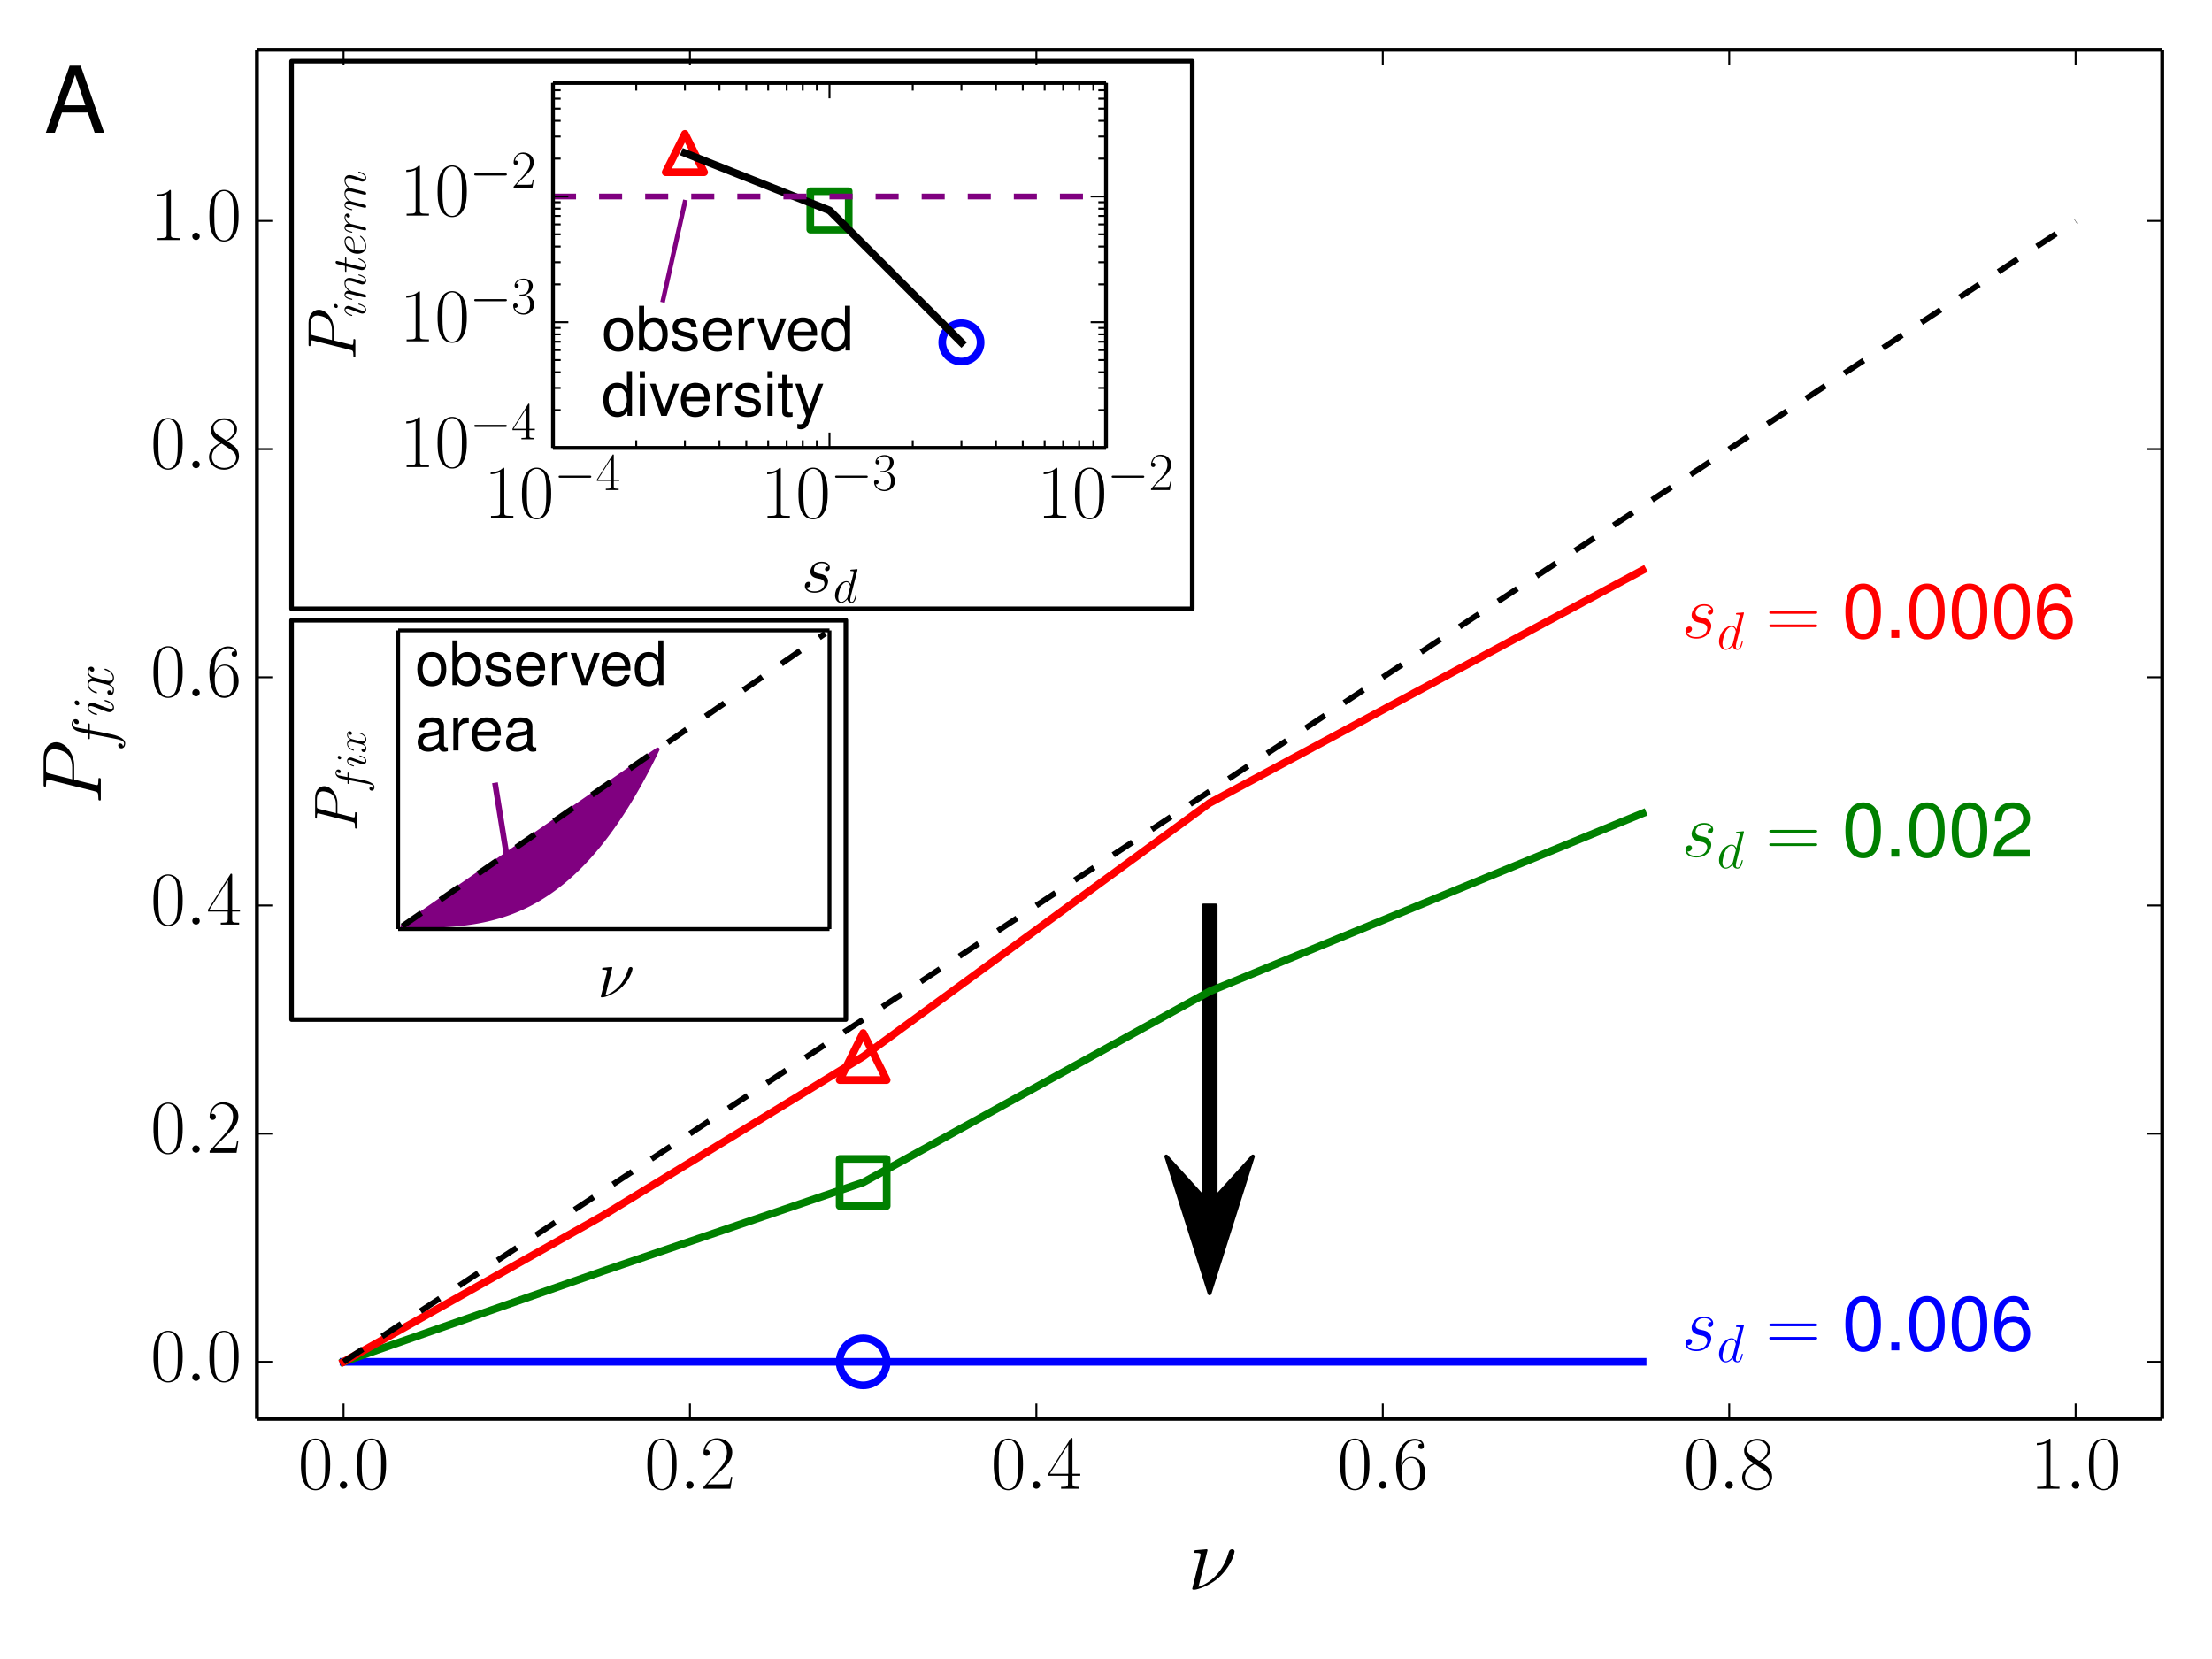 <?xml version="1.0" encoding="utf-8" standalone="no"?>
<!DOCTYPE svg PUBLIC "-//W3C//DTD SVG 1.1//EN"
  "http://www.w3.org/Graphics/SVG/1.1/DTD/svg11.dtd">
<!-- Created with matplotlib (http://matplotlib.org/) -->
<svg height="432pt" version="1.1" viewBox="0 0 576 432" width="576pt" xmlns="http://www.w3.org/2000/svg" xmlns:xlink="http://www.w3.org/1999/xlink">
 <defs>
  <style type="text/css">
*{stroke-linecap:butt;stroke-linejoin:round;}
  </style>
 </defs>
 <g id="figure_1">
  <g id="patch_1">
   <path d="
M0 432
L576 432
L576 0
L0 0
z
" style="fill:#ffffff;"/>
  </g>
  <g id="axes_1">
   <g id="patch_2">
    <path d="
M66.904 369.471
L563.04 369.471
L563.04 12.96
L66.904 12.96
z
" style="fill:#ffffff;"/>
   </g>
   <g id="PathCollection_1">
    <defs>
     <path d="
M0 6.124
C1.624 6.124 3.182 5.478 4.33 4.33
C5.478 3.182 6.124 1.624 6.124 0
C6.124 -1.624 5.478 -3.182 4.33 -4.33
C3.182 -5.478 1.624 -6.124 0 -6.124
C-1.624 -6.124 -3.182 -5.478 -4.33 -4.33
C-5.478 -3.182 -6.124 -1.624 -6.124 0
C-6.124 1.624 -5.478 3.182 -4.33 4.33
C-3.182 5.478 -1.624 6.124 0 6.124
z
" id="C0_0_b6e9a3c12a"/>
    </defs>
    <g clip-path="url(#p7835bb7aad)">
     <use style="fill:none;stroke:#0000ff;stroke-width:2.0;" x="224.765" xlink:href="#C0_0_b6e9a3c12a" y="354.616"/>
    </g>
   </g>
   <g id="PathCollection_2">
    <defs>
     <path d="
M-6.124 6.124
L6.124 6.124
L6.124 -6.124
L-6.124 -6.124
z
" id="C1_0_8bb0782b14"/>
    </defs>
    <g clip-path="url(#p7835bb7aad)">
     <use style="fill:none;stroke:#008000;stroke-width:2.0;" x="224.765" xlink:href="#C1_0_8bb0782b14" y="307.903"/>
    </g>
   </g>
   <g id="PathCollection_3">
    <defs>
     <path d="
M0 -6.124
L-6.124 6.124
L6.124 6.124
z
" id="C2_0_b84ed1ab27"/>
    </defs>
    <g clip-path="url(#p7835bb7aad)">
     <use style="fill:none;stroke:#ff0000;stroke-width:2.0;" x="224.765" xlink:href="#C2_0_b84ed1ab27" y="275.126"/>
    </g>
   </g>
   <g id="patch_3">
    <path clip-path="url(#p7835bb7aad)" d="
M75.924 158.535
L310.462 158.535
L310.462 15.931
L75.924 15.931
z
" style="fill:none;stroke:#000000;stroke-width:1.2;"/>
   </g>
   <g id="patch_4">
    <path clip-path="url(#p7835bb7aad)" d="
M75.924 265.488
L220.255 265.488
L220.255 161.506
L75.924 161.506
z
" style="fill:none;stroke:#000000;stroke-width:1.2;"/>
   </g>
   <g id="patch_5">
    <path clip-path="url(#p7835bb7aad)" d="
M314.972 336.791
L303.696 301.139
L313.393 311.835
L313.393 235.779
L316.55 235.779
L316.55 311.835
L326.248 301.139
z
" style="stroke:#000000;"/>
   </g>
   <g id="line2d_1">
    <path clip-path="url(#p7835bb7aad)" d="
M89.455 354.616
L157.11 354.616
L224.765 354.616
L314.972 354.616
L427.73 354.616" style="fill:none;stroke:#0000ff;stroke-linecap:square;stroke-width:2;"/>
   </g>
   <g id="line2d_2">
    <path clip-path="url(#p7835bb7aad)" d="
M89.455 354.616
L157.11 330.962
L224.765 307.903
L314.972 258.158
L427.73 211.783" style="fill:none;stroke:#008000;stroke-linecap:square;stroke-width:2;"/>
   </g>
   <g id="line2d_3">
    <path clip-path="url(#p7835bb7aad)" d="
M89.455 354.616
L157.11 316.479
L224.765 275.126
L314.972 209.101
L427.73 148.47" style="fill:none;stroke:#ff0000;stroke-linecap:square;stroke-width:2;"/>
   </g>
   <g id="line2d_4">
    <path clip-path="url(#p7835bb7aad)" d="
M89.455 354.616
L540.488 57.524" style="fill:none;stroke:#000000;stroke-dasharray:6,6;stroke-dashoffset:0.0;stroke-width:1.5;"/>
   </g>
   <g id="matplotlib.axis_1">
    <g id="xtick_1">
     <g id="line2d_5">
      <defs>
       <path d="
M0 0
L0 -4" id="m93b0483c22" style="stroke:#000000;stroke-width:0.5;"/>
      </defs>
      <g>
       <use style="stroke:#000000;stroke-width:0.5;" x="89.455" xlink:href="#m93b0483c22" y="369.471"/>
      </g>
     </g>
     <g id="line2d_6">
      <defs>
       <path d="
M0 0
L0 4" id="m741efc42ff" style="stroke:#000000;stroke-width:0.5;"/>
      </defs>
      <g>
       <use style="stroke:#000000;stroke-width:0.5;" x="89.455" xlink:href="#m741efc42ff" y="12.96"/>
      </g>
     </g>
     <g id="text_1">
      <!-- $0.0$ -->
      <defs>
       <path d="
M42 31.641
C42 37.75 41.906 48.125 37.703 56.109
C34 63.109 28.094 65.594 22.906 65.594
C18.094 65.594 12 63.406 8.203 56.203
C4.203 48.719 3.797 39.438 3.797 31.641
C3.797 25.953 3.906 17.281 7 9.672
C11.297 -0.609 19 -2 22.906 -2
C27.5 -2 34.5 -0.109 38.594 9.375
C41.594 16.281 42 24.359 42 31.641
M22.906 -0.406
C16.5 -0.406 12.703 5.078 11.297 12.688
C10.203 18.562 10.203 27.156 10.203 32.75
C10.203 40.438 10.203 46.828 11.5 52.922
C13.406 61.391 19 64 22.906 64
C27 64 32.297 61.297 34.203 53.125
C35.5 47.438 35.594 40.734 35.594 32.75
C35.594 26.25 35.594 18.266 34.406 12.375
C32.297 1.484 26.406 -0.406 22.906 -0.406" id="CMR17-48"/>
       <path d="
M18.406 4.797
C18.406 7.688 16 9.672 13.594 9.672
C10.703 9.672 8.703 7.281 8.703 4.891
C8.703 2 11.094 0 13.5 0
C16.406 0 18.406 2.391 18.406 4.797" id="CMMI12-58"/>
      </defs>
      <g transform="translate(77.608 387.667)scale(0.2 -0.2)">
       <use transform="scale(0.996)" xlink:href="#CMR17-48"/>
       <use transform="translate(45.69 0.0)scale(0.996)" xlink:href="#CMMI12-58"/>
       <use transform="translate(72.788 0.0)scale(0.996)" xlink:href="#CMR17-48"/>
      </g>
     </g>
    </g>
    <g id="xtick_2">
     <g id="line2d_7">
      <g>
       <use style="stroke:#000000;stroke-width:0.5;" x="179.662" xlink:href="#m93b0483c22" y="369.471"/>
      </g>
     </g>
     <g id="line2d_8">
      <g>
       <use style="stroke:#000000;stroke-width:0.5;" x="179.662" xlink:href="#m741efc42ff" y="12.96"/>
      </g>
     </g>
     <g id="text_2">
      <!-- $0.2$ -->
      <defs>
       <path d="
M41.703 15.453
L39.906 15.453
C38.906 8.375 38.094 7.172 37.703 6.562
C37.203 5.766 30 5.766 28.594 5.766
L9.406 5.766
C13 9.672 20 16.75 28.5 24.953
C34.594 30.734 41.703 37.531 41.703 47.422
C41.703 59.219 32.297 66 21.797 66
C10.797 66 4.094 56.312 4.094 47.344
C4.094 43.438 7 42.938 8.203 42.938
C9.203 42.938 12.203 43.547 12.203 47.031
C12.203 50.109 9.594 51 8.203 51
C7.594 51 7 50.906 6.594 50.703
C8.5 59.219 14.297 63.406 20.406 63.406
C29.094 63.406 34.797 56.516 34.797 47.422
C34.797 38.734 29.703 31.25 24 24.75
L4.094 2.281
L4.094 0
L39.297 0
z
" id="CMR17-50"/>
      </defs>
      <g transform="translate(167.814 387.667)scale(0.2 -0.2)">
       <use transform="scale(0.996)" xlink:href="#CMR17-48"/>
       <use transform="translate(45.69 0.0)scale(0.996)" xlink:href="#CMMI12-58"/>
       <use transform="translate(72.788 0.0)scale(0.996)" xlink:href="#CMR17-50"/>
      </g>
     </g>
    </g>
    <g id="xtick_3">
     <g id="line2d_9">
      <g>
       <use style="stroke:#000000;stroke-width:0.5;" x="269.869" xlink:href="#m93b0483c22" y="369.471"/>
      </g>
     </g>
     <g id="line2d_10">
      <g>
       <use style="stroke:#000000;stroke-width:0.5;" x="269.869" xlink:href="#m741efc42ff" y="12.96"/>
      </g>
     </g>
     <g id="text_3">
      <!-- $0.4$ -->
      <defs>
       <path d="
M33.594 64.328
C33.594 66.406 33.5 66.5 31.703 66.5
L2 19.594
L2 17
L27.797 17
L27.797 7.141
C27.797 3.5 27.594 2.5 20.594 2.5
L18.703 2.5
L18.703 0
C21.906 0 27.297 0 30.703 0
C34.094 0 39.5 0 42.703 0
L42.703 2.5
L40.797 2.5
C33.797 2.5 33.594 3.5 33.594 7.141
L33.594 17
L43.797 17
L43.797 19.594
L33.594 19.594
z

M28.094 57.766
L28.094 19.594
L4 19.594
z
" id="CMR17-52"/>
      </defs>
      <g transform="translate(258.021 387.667)scale(0.2 -0.2)">
       <use transform="scale(0.996)" xlink:href="#CMR17-48"/>
       <use transform="translate(45.69 0.0)scale(0.996)" xlink:href="#CMMI12-58"/>
       <use transform="translate(72.788 0.0)scale(0.996)" xlink:href="#CMR17-52"/>
      </g>
     </g>
    </g>
    <g id="xtick_4">
     <g id="line2d_11">
      <g>
       <use style="stroke:#000000;stroke-width:0.5;" x="360.075" xlink:href="#m93b0483c22" y="369.471"/>
      </g>
     </g>
     <g id="line2d_12">
      <g>
       <use style="stroke:#000000;stroke-width:0.5;" x="360.075" xlink:href="#m741efc42ff" y="12.96"/>
      </g>
     </g>
     <g id="text_4">
      <!-- $0.6$ -->
      <defs>
       <path d="
M10.594 34
C10.594 57.656 21.797 63 28.297 63
C30.406 63 35.5 62.641 37.5 59
C35.906 59 32.906 59 32.906 55.516
C32.906 52.828 35.094 51.922 36.5 51.922
C37.406 51.922 40.094 52.312 40.094 55.625
C40.094 61.781 35.094 65.297 28.203 65.297
C16.297 65.297 3.797 52.969 3.797 31
C3.797 3.953 15.094 -2 23.094 -2
C32.797 -2 42 6.672 42 20.047
C42 32.516 33.906 41.594 23.703 41.594
C17.594 41.594 13.094 37.609 10.594 30.625
z

M23.094 0.391
C10.797 0.391 10.797 18.75 10.797 22.438
C10.797 29.625 14.203 40 23.5 40
C25.203 40 30.094 40 33.406 33.125
C35.203 29.219 35.203 25.141 35.203 20.141
C35.203 14.75 35.203 10.781 33.094 6.781
C30.906 2.672 27.703 0.391 23.094 0.391" id="CMR17-54"/>
      </defs>
      <g transform="translate(348.227 387.667)scale(0.2 -0.2)">
       <use transform="scale(0.996)" xlink:href="#CMR17-48"/>
       <use transform="translate(45.69 0.0)scale(0.996)" xlink:href="#CMMI12-58"/>
       <use transform="translate(72.788 0.0)scale(0.996)" xlink:href="#CMR17-54"/>
      </g>
     </g>
    </g>
    <g id="xtick_5">
     <g id="line2d_13">
      <g>
       <use style="stroke:#000000;stroke-width:0.5;" x="450.282" xlink:href="#m93b0483c22" y="369.471"/>
      </g>
     </g>
     <g id="line2d_14">
      <g>
       <use style="stroke:#000000;stroke-width:0.5;" x="450.282" xlink:href="#m741efc42ff" y="12.96"/>
      </g>
     </g>
     <g id="text_5">
      <!-- $0.8$ -->
      <defs>
       <path d="
M27.203 35.375
C33.5 38.562 39.906 43.328 39.906 50.984
C39.906 60.031 31.094 65.297 23 65.297
C13.906 65.297 5.906 58.734 5.906 49.688
C5.906 47.203 6.5 42.922 10.406 39.141
C11.406 38.156 15.594 35.172 18.297 33.281
C13.797 30.984 3.297 25.531 3.297 14.594
C3.297 4.359 13.094 -2 22.797 -2
C33.5 -2 42.5 5.656 42.5 15.797
C42.5 24.844 36.406 29.031 32.406 31.703
z

M14.094 44.125
C13.297 44.625 9.297 47.703 9.297 52.375
C9.297 58.438 15.594 63 22.797 63
C30.703 63 36.5 57.453 36.5 50.984
C36.5 41.734 26.094 36.469 25.594 36.469
C25.5 36.469 25.406 36.469 24.594 37.078
z

M32.5 23.734
C34 22.641 38.797 19.375 38.797 13.297
C38.797 5.953 31.406 0.391 23 0.391
C13.906 0.391 7 6.844 7 14.688
C7 22.547 13.094 29.094 20 32.188
z
" id="CMR17-56"/>
      </defs>
      <g transform="translate(438.434 387.667)scale(0.2 -0.2)">
       <use transform="scale(0.996)" xlink:href="#CMR17-48"/>
       <use transform="translate(45.69 0.0)scale(0.996)" xlink:href="#CMMI12-58"/>
       <use transform="translate(72.788 0.0)scale(0.996)" xlink:href="#CMR17-56"/>
      </g>
     </g>
    </g>
    <g id="xtick_6">
     <g id="line2d_15">
      <g>
       <use style="stroke:#000000;stroke-width:0.5;" x="540.488" xlink:href="#m93b0483c22" y="369.471"/>
      </g>
     </g>
     <g id="line2d_16">
      <g>
       <use style="stroke:#000000;stroke-width:0.5;" x="540.488" xlink:href="#m741efc42ff" y="12.96"/>
      </g>
     </g>
     <g id="text_6">
      <!-- $1.0$ -->
      <defs>
       <path d="
M26.594 63.312
C26.594 65.406 26.5 65.5 25.094 65.5
C21.203 61.188 15.297 59.797 9.703 59.797
C9.406 59.797 8.906 59.797 8.797 59.5
C8.703 59.297 8.703 59.094 8.703 57
C11.797 57 17 57.594 21 59.984
L21 7.203
C21 3.688 20.797 2.5 12.203 2.5
L9.203 2.5
L9.203 0
C14 0 19 0 23.797 0
C28.594 0 33.594 0 38.406 0
L38.406 2.5
L35.406 2.5
C26.797 2.5 26.594 3.594 26.594 7.156
z
" id="CMR17-49"/>
      </defs>
      <g transform="translate(528.641 387.667)scale(0.2 -0.2)">
       <use transform="scale(0.996)" xlink:href="#CMR17-49"/>
       <use transform="translate(45.69 0.0)scale(0.996)" xlink:href="#CMMI12-58"/>
       <use transform="translate(72.788 0.0)scale(0.996)" xlink:href="#CMR17-48"/>
      </g>
     </g>
    </g>
    <g id="text_7">
     <!-- $\nu$ -->
     <defs>
      <path d="
M22 43
C22 43.391 21.703 44 20.906 44
C20.203 44 10.797 43 9.297 43
C8.203 42.891 7.203 42.797 7.203 41
C7.203 40 8 40 9.406 40
C14.094 40 14.406 39.297 14.406 38.203
C14.406 37.797 14.203 36.609 14.094 36.203
L5.297 1
C5.297 0.594 5.594 0 6.297 0
L8.406 0
C9.797 0 25 3.594 36.703 15.562
C49.594 28.844 51.406 41.109 51.406 41.516
C51.406 43.109 50.094 44 48.797 44
C45.906 44 45.203 41.312 45 40.609
C39.094 19.766 25.406 7.391 12.094 3
z
" id="CMMI12-23"/>
     </defs>
     <g transform="translate(309.188 413.947)scale(0.24 -0.24)">
      <use transform="scale(0.996)" xlink:href="#CMMI12-23"/>
     </g>
    </g>
   </g>
   <g id="matplotlib.axis_2">
    <g id="ytick_1">
     <g id="line2d_17">
      <defs>
       <path d="
M0 0
L4 0" id="m728421d6d4" style="stroke:#000000;stroke-width:0.5;"/>
      </defs>
      <g>
       <use style="stroke:#000000;stroke-width:0.5;" x="66.904" xlink:href="#m728421d6d4" y="354.616"/>
      </g>
     </g>
     <g id="line2d_18">
      <defs>
       <path d="
M0 0
L-4 0" id="mcb0005524f" style="stroke:#000000;stroke-width:0.5;"/>
      </defs>
      <g>
       <use style="stroke:#000000;stroke-width:0.5;" x="563.04" xlink:href="#mcb0005524f" y="354.616"/>
      </g>
     </g>
     <g id="text_8">
      <!-- $0.0$ -->
      <g transform="translate(39.208 359.592)scale(0.2 -0.2)">
       <use transform="scale(0.996)" xlink:href="#CMR17-48"/>
       <use transform="translate(45.69 0.0)scale(0.996)" xlink:href="#CMMI12-58"/>
       <use transform="translate(72.788 0.0)scale(0.996)" xlink:href="#CMR17-48"/>
      </g>
     </g>
    </g>
    <g id="ytick_2">
     <g id="line2d_19">
      <g>
       <use style="stroke:#000000;stroke-width:0.5;" x="66.904" xlink:href="#m728421d6d4" y="295.198"/>
      </g>
     </g>
     <g id="line2d_20">
      <g>
       <use style="stroke:#000000;stroke-width:0.5;" x="563.04" xlink:href="#mcb0005524f" y="295.198"/>
      </g>
     </g>
     <g id="text_9">
      <!-- $0.2$ -->
      <g transform="translate(39.208 300.174)scale(0.2 -0.2)">
       <use transform="scale(0.996)" xlink:href="#CMR17-48"/>
       <use transform="translate(45.69 0.0)scale(0.996)" xlink:href="#CMMI12-58"/>
       <use transform="translate(72.788 0.0)scale(0.996)" xlink:href="#CMR17-50"/>
      </g>
     </g>
    </g>
    <g id="ytick_3">
     <g id="line2d_21">
      <g>
       <use style="stroke:#000000;stroke-width:0.5;" x="66.904" xlink:href="#m728421d6d4" y="235.779"/>
      </g>
     </g>
     <g id="line2d_22">
      <g>
       <use style="stroke:#000000;stroke-width:0.5;" x="563.04" xlink:href="#mcb0005524f" y="235.779"/>
      </g>
     </g>
     <g id="text_10">
      <!-- $0.4$ -->
      <g transform="translate(39.208 240.755)scale(0.2 -0.2)">
       <use transform="scale(0.996)" xlink:href="#CMR17-48"/>
       <use transform="translate(45.69 0.0)scale(0.996)" xlink:href="#CMMI12-58"/>
       <use transform="translate(72.788 0.0)scale(0.996)" xlink:href="#CMR17-52"/>
      </g>
     </g>
    </g>
    <g id="ytick_4">
     <g id="line2d_23">
      <g>
       <use style="stroke:#000000;stroke-width:0.5;" x="66.904" xlink:href="#m728421d6d4" y="176.361"/>
      </g>
     </g>
     <g id="line2d_24">
      <g>
       <use style="stroke:#000000;stroke-width:0.5;" x="563.04" xlink:href="#mcb0005524f" y="176.361"/>
      </g>
     </g>
     <g id="text_11">
      <!-- $0.6$ -->
      <g transform="translate(39.208 181.337)scale(0.2 -0.2)">
       <use transform="scale(0.996)" xlink:href="#CMR17-48"/>
       <use transform="translate(45.69 0.0)scale(0.996)" xlink:href="#CMMI12-58"/>
       <use transform="translate(72.788 0.0)scale(0.996)" xlink:href="#CMR17-54"/>
      </g>
     </g>
    </g>
    <g id="ytick_5">
     <g id="line2d_25">
      <g>
       <use style="stroke:#000000;stroke-width:0.5;" x="66.904" xlink:href="#m728421d6d4" y="116.942"/>
      </g>
     </g>
     <g id="line2d_26">
      <g>
       <use style="stroke:#000000;stroke-width:0.5;" x="563.04" xlink:href="#mcb0005524f" y="116.942"/>
      </g>
     </g>
     <g id="text_12">
      <!-- $0.8$ -->
      <g transform="translate(39.208 121.919)scale(0.2 -0.2)">
       <use transform="scale(0.996)" xlink:href="#CMR17-48"/>
       <use transform="translate(45.69 0.0)scale(0.996)" xlink:href="#CMMI12-58"/>
       <use transform="translate(72.788 0.0)scale(0.996)" xlink:href="#CMR17-56"/>
      </g>
     </g>
    </g>
    <g id="ytick_6">
     <g id="line2d_27">
      <g>
       <use style="stroke:#000000;stroke-width:0.5;" x="66.904" xlink:href="#m728421d6d4" y="57.524"/>
      </g>
     </g>
     <g id="line2d_28">
      <g>
       <use style="stroke:#000000;stroke-width:0.5;" x="563.04" xlink:href="#mcb0005524f" y="57.524"/>
      </g>
     </g>
     <g id="text_13">
      <!-- $1.0$ -->
      <g transform="translate(39.208 62.5)scale(0.2 -0.2)">
       <use transform="scale(0.996)" xlink:href="#CMR17-49"/>
       <use transform="translate(45.69 0.0)scale(0.996)" xlink:href="#CMMI12-58"/>
       <use transform="translate(72.788 0.0)scale(0.996)" xlink:href="#CMR17-48"/>
      </g>
     </g>
    </g>
    <g id="text_14">
     <!-- $P_{fix}$ -->
     <defs>
      <path d="
M29.594 31.609
L46.406 31.609
C60.203 31.609 74 41.766 74 53.141
C74 60.906 67.406 68 54.797 68
L23.906 68
C22 68 21.094 68 21.094 66.109
C21.094 65.109 22 65.109 23.5 65.109
C29.594 65.109 29.594 64.312 29.594 63.203
C29.594 63.016 29.594 62.406 29.203 60.922
L15.703 7.375
C14.797 3.891 14.594 2.891 7.594 2.891
C5.703 2.891 4.703 2.891 4.703 1.094
C4.703 0 5.594 0 6.203 0
C8.094 0 10.094 0 12 0
L23.703 0
C25.594 0 27.703 0 29.594 0
C30.406 0 31.5 0 31.5 1.891
C31.5 2.891 30.594 2.891 29.094 2.891
C23.094 2.891 23 3.594 23 4.594
C23 5.078 23.094 5.766 23.203 6.266
z

M36.797 61.219
C37.703 64.906 38.094 65.109 42 65.109
L51.906 65.109
C59.406 65.109 65.594 62.703 65.594 55.234
C65.594 52.641 64.297 44.172 59.703 39.594
C58 37.797 53.203 34 44.094 34
L30 34
z
" id="CMMI12-80"/>
      <path d="
M47.406 40.719
C44.203 40.109 43 37.719 43 35.828
C43 33.422 44.906 32.625 46.297 32.625
C49.297 32.625 51.406 35.219 51.406 37.922
C51.406 42.109 46.594 44 42.406 44
C36.297 44 32.906 38.016 32 36.125
C29.703 44 23.5 44 21.703 44
C11.5 44 6.094 30.938 6.094 28.734
C6.094 28.344 6.5 27.844 7.203 27.844
C8 27.844 8.203 28.438 8.406 28.844
C11.797 39.922 18.5 42.016 21.406 42.016
C25.906 42.016 26.797 37.812 26.797 35.422
C26.797 33.234 26.203 30.938 25 26.141
L21.594 12.469
C20.094 6.484 17.203 1 11.906 1
C11.406 1 8.906 1 6.797 2.297
C10.406 3 11.203 5.984 11.203 7.188
C11.203 9.188 9.703 10.375 7.797 10.375
C5.406 10.375 2.797 8.281 2.797 5.094
C2.797 0.891 7.5 -1 11.797 -1
C16.594 -1 20 2.797 22.094 6.891
C23.703 1 28.703 -1 32.406 -1
C42.594 -1 48 12.078 48 14.266
C48 14.766 47.594 15.172 47 15.172
C46.094 15.172 46 14.672 45.703 13.875
C43 5.094 37.203 1 32.703 1
C29.203 1 27.297 3.594 27.297 7.688
C27.297 9.875 27.703 11.469 29.297 18.062
L32.797 31.625
C34.297 37.625 37.703 42.016 42.297 42.016
C42.5 42.016 45.297 42.016 47.406 40.719" id="CMMI12-120"/>
      <path d="
M28.297 14.266
C28.297 14.766 27.906 15.172 27.297 15.172
C26.406 15.172 26.297 14.875 25.797 13.172
C23.203 4.094 19.094 1 15.797 1
C14.594 1 13.203 1.297 13.203 4.297
C13.203 6.984 14.406 9.984 15.5 12.969
L22.5 31.531
C22.797 32.328 23.5 34.125 23.5 36.016
C23.5 40.219 20.5 44 15.594 44
C6.406 44 2.703 29.531 2.703 28.734
C2.703 28.344 3.094 27.844 3.797 27.844
C4.703 27.844 4.797 28.234 5.203 29.625
C7.594 37.938 11.406 41.906 15.297 41.906
C16.203 41.906 17.906 41.906 17.906 38.719
C17.906 36.125 16.594 32.828 15.797 30.641
L8.797 12.078
C8.203 10.484 7.594 8.875 7.594 7.078
C7.594 2.594 10.703 -1 15.5 -1
C24.703 -1 28.297 13.578 28.297 14.266
M27.5 62.703
C27.5 64.203 26.297 66 24.094 66
C21.797 66 19.203 63.797 19.203 61.203
C19.203 58.719 21.297 57.922 22.5 57.922
C25.203 57.922 27.5 60.516 27.5 62.703" id="CMMI12-105"/>
      <path d="
M44.594 40.094
C46.594 40.094 47.406 40.094 47.406 42
C47.406 43 46.594 43 44.797 43
L36.703 43
C38.594 53.578 40 60.891 40.797 64.172
C41.406 66.641 43.5 69 46.094 69
C48.203 69 50.297 68.094 51.297 67.156
C47.406 66.75 46.203 63.781 46.203 62.016
C46.203 59.953 47.703 58.734 49.594 58.734
C51.594 58.734 54.594 60.469 54.594 64.359
C54.594 68.641 50.406 71 46 71
C41.703 71 37.5 67.719 35.5 63.719
C33.703 60.125 32.703 56.438 30.406 43
L23.703 43
C21.797 43 20.797 43 20.797 41.203
C20.797 40.094 21.406 40.094 23.406 40.094
L29.797 40.094
C28 30.875 23.906 8.469 21.594 -2.141
C19.906 -10.766 18.406 -18 13.406 -18
C13.094 -18 10.203 -18 8.406 -16.109
C13.5 -15.703 13.5 -11.344 13.5 -11.25
C13.5 -9.266 12 -8.078 10.094 -8.078
C8.094 -8.078 5.094 -9.766 5.094 -13.547
C5.094 -17.812 9.5 -20 13.406 -20
C23.594 -20 27.797 -1.844 28.906 3.109
C30.703 10.75 35.594 37.125 36.094 40.094
z
" id="CMMI12-102"/>
     </defs>
     <g transform="translate(29.54 209.484)rotate(-90.0)scale(0.22 -0.22)">
      <use transform="translate(0.0 14.944)scale(0.996)" xlink:href="#CMMI12-80"/>
      <use transform="translate(62.877 0.0)scale(0.697)" xlink:href="#CMMI12-102"/>
      <use transform="translate(103.981 0.0)scale(0.697)" xlink:href="#CMMI12-105"/>
      <use transform="translate(127.276 0.0)scale(0.697)" xlink:href="#CMMI12-120"/>
     </g>
    </g>
   </g>
   <g id="patch_6">
    <path d="
M66.904 12.96
L563.04 12.96" style="fill:none;stroke:#000000;"/>
   </g>
   <g id="patch_7">
    <path d="
M563.04 369.471
L563.04 12.96" style="fill:none;stroke:#000000;"/>
   </g>
   <g id="patch_8">
    <path d="
M66.904 369.471
L563.04 369.471" style="fill:none;stroke:#000000;"/>
   </g>
   <g id="patch_9">
    <path d="
M66.904 369.471
L66.904 12.96" style="fill:none;stroke:#000000;"/>
   </g>
   <g id="text_15">
    <!-- $s_d = $ 0.006 -->
    <defs>
     <path d="
M50.297 66.516
C50.406 66.906 50.594 67.5 50.594 68
C50.594 69 49.594 69 49.406 69
C49.297 69 44.406 68.531 43.906 68.391
C42.203 68.391 40.703 68.094 38.906 68.094
C36.406 67.891 35.703 67.797 35.703 66
C35.703 65 36.5 65 37.906 65
C42.797 65 42.906 64.109 42.906 63.109
C42.906 62.531 42.703 61.734 42.594 61.438
L36.5 37.422
C35.406 40.016 32.703 44 27.5 44
C16.203 44 4 29.438 4 14.672
C4 4.797 9.797 -1 16.594 -1
C22.094 -1 26.797 3.297 29.594 6.594
C30.594 0.703 35.297 -1 38.297 -1
C41.297 -1 43.703 0.797 45.5 4.391
C47.094 7.781 48.5 13.875 48.5 14.266
C48.5 14.766 48.094 15.172 47.5 15.172
C46.594 15.172 46.5 14.672 46.094 13.172
C44.594 7.281 42.703 1 38.594 1
C35.703 1 35.5 3.578 35.5 5.578
C35.5 5.969 35.5 8.047 36.203 10.844
z

M30.094 11.875
C29.594 10.172 29.594 9.984 28.203 8.078
C26 5.281 21.594 1 16.906 1
C12.797 1 10.5 4.688 10.5 10.578
C10.5 16.062 13.594 27.234 15.5 31.438
C18.906 38.422 23.594 42.016 27.5 42.016
C34.094 42.016 35.406 33.828 35.406 33.031
C35.406 32.938 35.094 31.625 35 31.438
z
" id="CMMI12-100"/>
     <path d="
M64.297 31.516
C65.797 31.516 67.297 31.516 67.297 33.203
C67.297 35 65.594 35 63.906 35
L8 35
C6.297 35 4.594 35 4.594 33.203
C4.594 31.516 6.094 31.516 7.594 31.516
z

M63.906 14
C65.594 14 67.297 14 67.297 15.797
C67.297 17.484 65.797 17.484 64.297 17.484
L7.594 17.484
C6.094 17.484 4.594 17.484 4.594 15.797
C4.594 14 6.297 14 8 14
z
" id="CMR17-61"/>
     <path d="
M22.797 20
C24.5 19.703 27.203 19.109 27.797 19
C29.094 18.625 33.594 17.031 33.594 12.234
C33.594 9.156 30.797 1.094 19.203 1.094
C17.094 1.094 9.594 1.094 7.594 6.812
C11.594 6.312 13.594 9.422 13.594 11.641
C13.594 13.75 12.203 14.844 10.203 14.844
C8 14.844 5.094 13.141 5.094 8.625
C5.094 2.703 11.094 -1 19.094 -1
C34.297 -1 38.797 10.172 38.797 15.375
C38.797 16.859 38.797 19.656 35.594 22.844
C33.094 25.25 30.703 25.75 25.297 26.844
C22.594 27.438 18.297 28.344 18.297 32.828
C18.297 34.828 20.094 42.016 29.594 42.016
C33.797 42.016 37.906 40.453 38.906 37
C34.5 37 34.297 33.203 34.297 33.109
C34.297 31 36.203 30.406 37.094 30.406
C38.5 30.406 41.297 31.484 41.297 35.641
C41.297 39.766 37.5 44 29.703 44
C16.594 44 13.094 33.75 13.094 29.672
C13.094 22.094 20.5 20.5 22.797 20" id="CMMI12-115"/>
     <path d="
M19.094 10.422
L8.703 10.422
L8.703 0
L19.094 0
z
" id="Nimbus_Sans_L_Regular-46"/>
     <path d="
M49.797 52.844
C48.094 64.234 40.5 71 29.703 71
C21.906 71 14.906 67.219 10.703 60.938
C6.297 54.062 4.297 45.375 4.297 32.516
C4.297 20.641 6.094 13.062 10.297 6.781
C14.094 1.078 20.297 -2 28.094 -2
C41.594 -2 51.297 8.094 51.297 22.109
C51.297 35.438 42.297 44.812 29.594 44.812
C22.594 44.812 17.094 42.109 13.297 36.906
C13.406 53.812 19 63.188 29.094 63.188
C35.297 63.188 39.594 59.422 41 52.844
z

M28.5 37
C37 37 42.297 31.031 42.297 21.406
C42.297 12.391 36.297 5.812 28.203 5.812
C20 5.812 13.797 12.703 13.797 21.906
C13.797 30.828 19.797 37 28.5 37" id="Nimbus_Sans_L_Regular-54"/>
     <path d="
M27.5 71
C20.906 71 14.906 68.125 11.203 63.219
C6.594 57.047 4.297 47.562 4.297 34.5
C4.297 10.672 12.297 -2 27.5 -2
C42.5 -2 50.703 10.672 50.703 33.906
C50.703 47.656 48.5 56.844 43.797 63.219
C40.094 68.219 34.203 71 27.5 71
M27.5 63.188
C37 63.188 41.703 53.625 41.703 34.703
C41.703 14.672 37.094 5.312 27.297 5.312
C18 5.312 13.297 15.078 13.297 34.406
C13.297 53.719 18 63.188 27.5 63.188" id="Nimbus_Sans_L_Regular-48"/>
    </defs>
    <g style="fill:#0000ff;" transform="translate(437.878 354.616)scale(0.2 -0.2)">
     <use transform="translate(0.0 14.944)scale(0.996)" xlink:href="#CMMI12-115"/>
     <use transform="translate(45.95 0.0)scale(0.697)" xlink:href="#CMMI12-100"/>
     <use transform="translate(109.604 14.944)scale(0.996)" xlink:href="#CMR17-61"/>
     <use transform="translate(209.014 14.944)scale(0.996)" xlink:href="#Nimbus_Sans_L_Regular-48"/>
     <use transform="translate(264.406 14.944)scale(0.996)" xlink:href="#Nimbus_Sans_L_Regular-46"/>
     <use transform="translate(292.101 14.944)scale(0.996)" xlink:href="#Nimbus_Sans_L_Regular-48"/>
     <use transform="translate(347.493 14.944)scale(0.996)" xlink:href="#Nimbus_Sans_L_Regular-48"/>
     <use transform="translate(402.885 14.944)scale(0.996)" xlink:href="#Nimbus_Sans_L_Regular-54"/>
    </g>
   </g>
   <g id="text_16">
    <!-- $s_d = $ 0.002 -->
    <defs>
     <path d="
M50.594 8.719
L13.297 8.719
C14.203 14.531 17.406 18.234 26.094 23.344
L36.094 28.75
C46 34.156 51.094 41.453 51.094 50.172
C51.094 56.078 48.703 61.594 44.5 65.391
C40.297 69.203 35.094 71 28.406 71
C19.406 71 12.703 67.797 8.797 61.797
C6.297 57.984 5.203 53.578 5 46.359
L13.797 46.359
C14.094 51.172 14.703 54.078 15.906 56.375
C18.203 60.688 22.797 63.297 28.094 63.297
C36.094 63.297 42.094 57.578 42.094 49.969
C42.094 44.359 38.797 39.547 32.5 35.953
L23.297 30.75
C8.5 22.344 4.203 15.625 3.406 0
L50.594 0
z
" id="Nimbus_Sans_L_Regular-50"/>
    </defs>
    <g style="fill:#008000;" transform="translate(437.878 226.067)scale(0.2 -0.2)">
     <use transform="translate(0.0 14.944)scale(0.996)" xlink:href="#CMMI12-115"/>
     <use transform="translate(45.95 0.0)scale(0.697)" xlink:href="#CMMI12-100"/>
     <use transform="translate(109.604 14.944)scale(0.996)" xlink:href="#CMR17-61"/>
     <use transform="translate(209.014 14.944)scale(0.996)" xlink:href="#Nimbus_Sans_L_Regular-48"/>
     <use transform="translate(264.406 14.944)scale(0.996)" xlink:href="#Nimbus_Sans_L_Regular-46"/>
     <use transform="translate(292.101 14.944)scale(0.996)" xlink:href="#Nimbus_Sans_L_Regular-48"/>
     <use transform="translate(347.493 14.944)scale(0.996)" xlink:href="#Nimbus_Sans_L_Regular-48"/>
     <use transform="translate(402.885 14.944)scale(0.996)" xlink:href="#Nimbus_Sans_L_Regular-50"/>
    </g>
   </g>
   <g id="text_17">
    <!-- $s_d = $ 0.0006 -->
    <g style="fill:#ff0000;" transform="translate(437.878 169.085)scale(0.2 -0.2)">
     <use transform="translate(0.0 14.944)scale(0.996)" xlink:href="#CMMI12-115"/>
     <use transform="translate(45.95 0.0)scale(0.697)" xlink:href="#CMMI12-100"/>
     <use transform="translate(109.604 14.944)scale(0.996)" xlink:href="#CMR17-61"/>
     <use transform="translate(209.014 14.944)scale(0.996)" xlink:href="#Nimbus_Sans_L_Regular-48"/>
     <use transform="translate(264.406 14.944)scale(0.996)" xlink:href="#Nimbus_Sans_L_Regular-46"/>
     <use transform="translate(292.101 14.944)scale(0.996)" xlink:href="#Nimbus_Sans_L_Regular-48"/>
     <use transform="translate(347.493 14.944)scale(0.996)" xlink:href="#Nimbus_Sans_L_Regular-48"/>
     <use transform="translate(402.885 14.944)scale(0.996)" xlink:href="#Nimbus_Sans_L_Regular-48"/>
     <use transform="translate(458.276 14.944)scale(0.996)" xlink:href="#Nimbus_Sans_L_Regular-54"/>
    </g>
   </g>
  </g>
  <g id="axes_2">
   <g id="patch_10">
    <path d="
M144 116.64
L288 116.64
L288 21.6
L144 21.6
z
" style="fill:#ffffff;"/>
   </g>
   <g id="PathCollection_4">
    <defs>
     <path d="
M0 5
C1.326 5 2.598 4.473 3.536 3.536
C4.473 2.598 5 1.326 5 0
C5 -1.326 4.473 -2.598 3.536 -3.536
C2.598 -4.473 1.326 -5 0 -5
C-1.326 -5 -2.598 -4.473 -3.536 -3.536
C-4.473 -2.598 -5 -1.326 -5 0
C-5 1.326 -4.473 2.598 -3.536 3.536
C-2.598 4.473 -1.326 5 0 5
z
" id="C3_0_95d0887793"/>
    </defs>
    <g clip-path="url(#pa5aaf27423)">
     <use style="fill:none;stroke:#0000ff;stroke-width:2.0;" x="250.353" xlink:href="#C3_0_95d0887793" y="89.164"/>
    </g>
   </g>
   <g id="PathCollection_5">
    <defs>
     <path d="
M-5 5
L5 5
L5 -5
L-5 -5
z
" id="C4_0_4423ab310f"/>
    </defs>
    <g clip-path="url(#pa5aaf27423)">
     <use style="fill:none;stroke:#008000;stroke-width:2.0;" x="216.0" xlink:href="#C4_0_4423ab310f" y="54.793"/>
    </g>
   </g>
   <g id="PathCollection_6">
    <defs>
     <path d="
M0 -5
L-5 5
L5 5
z
" id="C5_0_98c72b3335"/>
    </defs>
    <g clip-path="url(#pa5aaf27423)">
     <use style="fill:none;stroke:#ff0000;stroke-width:2.0;" x="178.353" xlink:href="#C5_0_98c72b3335" y="39.85"/>
    </g>
   </g>
   <g id="line2d_29">
    <path clip-path="url(#pa5aaf27423)" d="
M250.353 89.164
L216 54.793
L178.353 39.85" style="fill:none;stroke:#000000;stroke-linecap:square;stroke-width:2;"/>
   </g>
   <g id="line2d_30">
    <path clip-path="url(#pa5aaf27423)" d="
M178.353 52.663
L172.652 78.138" style="fill:none;stroke:#800080;stroke-linecap:square;stroke-width:1.2;"/>
   </g>
   <g id="line2d_31">
    <path clip-path="url(#pa5aaf27423)" d="
M144 51.165
L288 51.165" style="fill:none;stroke:#800080;stroke-dasharray:6,6;stroke-dashoffset:0.0;stroke-width:1.5;"/>
   </g>
   <g id="matplotlib.axis_3">
    <g id="xtick_7">
     <g id="line2d_32">
      <g>
       <use style="stroke:#000000;stroke-width:0.5;" x="144.0" xlink:href="#m93b0483c22" y="116.64"/>
      </g>
     </g>
     <g id="line2d_33">
      <g>
       <use style="stroke:#000000;stroke-width:0.5;" x="144.0" xlink:href="#m741efc42ff" y="21.6"/>
      </g>
     </g>
     <g id="text_18">
      <!-- $10^{-4}$ -->
      <defs>
       <path d="
M65.906 23
C67.594 23 69.406 23 69.406 25
C69.406 27 67.594 27 65.906 27
L11.797 27
C10.094 27 8.297 27 8.297 25
C8.297 23 10.094 23 11.797 23
z
" id="CMSY10-0"/>
      </defs>
      <g transform="translate(126.024 134.837)scale(0.2 -0.2)">
       <use transform="scale(0.996)" xlink:href="#CMR17-49"/>
       <use transform="translate(45.69 0.0)scale(0.996)" xlink:href="#CMR17-48"/>
       <use transform="translate(91.381 36.154)scale(0.697)" xlink:href="#CMSY10-0"/>
       <use transform="translate(145.622 36.154)scale(0.697)" xlink:href="#CMR17-52"/>
      </g>
     </g>
    </g>
    <g id="xtick_8">
     <g id="line2d_34">
      <g>
       <use style="stroke:#000000;stroke-width:0.5;" x="216.0" xlink:href="#m93b0483c22" y="116.64"/>
      </g>
     </g>
     <g id="line2d_35">
      <g>
       <use style="stroke:#000000;stroke-width:0.5;" x="216.0" xlink:href="#m741efc42ff" y="21.6"/>
      </g>
     </g>
     <g id="text_19">
      <!-- $10^{-3}$ -->
      <defs>
       <path d="
M22.094 33.703
C31 33.703 34.906 25.969 34.906 17.031
C34.906 5 28.5 0.391 22.703 0.391
C17.406 0.391 8.797 3.031 6.094 10.828
C6.594 10.625 7.094 10.625 7.594 10.625
C10 10.625 11.797 12.219 11.797 14.812
C11.797 17.703 9.594 19 7.594 19
C5.906 19 3.297 18.203 3.297 14.469
C3.297 5.234 12.297 -2 22.906 -2
C34 -2 42.5 6.719 42.5 16.953
C42.5 26.672 34.5 33.688 25 34.797
C32.594 36.375 39.906 43.062 39.906 52.016
C39.906 59.688 32 65.297 23 65.297
C13.906 65.297 5.906 59.828 5.906 52.016
C5.906 48.594 8.5 48 9.797 48
C11.906 48 13.703 49.297 13.703 51.891
C13.703 54.469 11.906 55.766 9.797 55.766
C9.406 55.766 8.906 55.766 8.5 55.562
C11.406 61.859 19.297 63 22.797 63
C26.297 63 32.906 61.328 32.906 51.875
C32.906 49.109 32.5 44.188 29.094 39.844
C26.094 36 22.703 36 19.406 35.594
C18.906 35.594 16.594 35.594 16.203 35.594
C15.5 35.484 15.094 35.391 15.094 34.594
C15.094 33.812 15.203 33.703 17.203 33.703
z
" id="CMR17-51"/>
      </defs>
      <g transform="translate(198.024 134.837)scale(0.2 -0.2)">
       <use transform="scale(0.996)" xlink:href="#CMR17-49"/>
       <use transform="translate(45.69 0.0)scale(0.996)" xlink:href="#CMR17-48"/>
       <use transform="translate(91.381 36.154)scale(0.697)" xlink:href="#CMSY10-0"/>
       <use transform="translate(145.622 36.154)scale(0.697)" xlink:href="#CMR17-51"/>
      </g>
     </g>
    </g>
    <g id="xtick_9">
     <g id="line2d_36">
      <g>
       <use style="stroke:#000000;stroke-width:0.5;" x="288.0" xlink:href="#m93b0483c22" y="116.64"/>
      </g>
     </g>
     <g id="line2d_37">
      <g>
       <use style="stroke:#000000;stroke-width:0.5;" x="288.0" xlink:href="#m741efc42ff" y="21.6"/>
      </g>
     </g>
     <g id="text_20">
      <!-- $10^{-2}$ -->
      <g transform="translate(270.024 134.837)scale(0.2 -0.2)">
       <use transform="scale(0.996)" xlink:href="#CMR17-49"/>
       <use transform="translate(45.69 0.0)scale(0.996)" xlink:href="#CMR17-48"/>
       <use transform="translate(91.381 36.154)scale(0.697)" xlink:href="#CMSY10-0"/>
       <use transform="translate(145.622 36.154)scale(0.697)" xlink:href="#CMR17-50"/>
      </g>
     </g>
    </g>
    <g id="xtick_10">
     <g id="line2d_38">
      <defs>
       <path d="
M0 0
L0 -2" id="m177f7580d0" style="stroke:#000000;stroke-width:0.5;"/>
      </defs>
      <g>
       <use style="stroke:#000000;stroke-width:0.5;" x="165.674" xlink:href="#m177f7580d0" y="116.64"/>
      </g>
     </g>
     <g id="line2d_39">
      <defs>
       <path d="
M0 0
L0 2" id="m5284c7e2a0" style="stroke:#000000;stroke-width:0.5;"/>
      </defs>
      <g>
       <use style="stroke:#000000;stroke-width:0.5;" x="165.674" xlink:href="#m5284c7e2a0" y="21.6"/>
      </g>
     </g>
    </g>
    <g id="xtick_11">
     <g id="line2d_40">
      <g>
       <use style="stroke:#000000;stroke-width:0.5;" x="178.353" xlink:href="#m177f7580d0" y="116.64"/>
      </g>
     </g>
     <g id="line2d_41">
      <g>
       <use style="stroke:#000000;stroke-width:0.5;" x="178.353" xlink:href="#m5284c7e2a0" y="21.6"/>
      </g>
     </g>
    </g>
    <g id="xtick_12">
     <g id="line2d_42">
      <g>
       <use style="stroke:#000000;stroke-width:0.5;" x="187.348" xlink:href="#m177f7580d0" y="116.64"/>
      </g>
     </g>
     <g id="line2d_43">
      <g>
       <use style="stroke:#000000;stroke-width:0.5;" x="187.348" xlink:href="#m5284c7e2a0" y="21.6"/>
      </g>
     </g>
    </g>
    <g id="xtick_13">
     <g id="line2d_44">
      <g>
       <use style="stroke:#000000;stroke-width:0.5;" x="194.326" xlink:href="#m177f7580d0" y="116.64"/>
      </g>
     </g>
     <g id="line2d_45">
      <g>
       <use style="stroke:#000000;stroke-width:0.5;" x="194.326" xlink:href="#m5284c7e2a0" y="21.6"/>
      </g>
     </g>
    </g>
    <g id="xtick_14">
     <g id="line2d_46">
      <g>
       <use style="stroke:#000000;stroke-width:0.5;" x="200.027" xlink:href="#m177f7580d0" y="116.64"/>
      </g>
     </g>
     <g id="line2d_47">
      <g>
       <use style="stroke:#000000;stroke-width:0.5;" x="200.027" xlink:href="#m5284c7e2a0" y="21.6"/>
      </g>
     </g>
    </g>
    <g id="xtick_15">
     <g id="line2d_48">
      <g>
       <use style="stroke:#000000;stroke-width:0.5;" x="204.847" xlink:href="#m177f7580d0" y="116.64"/>
      </g>
     </g>
     <g id="line2d_49">
      <g>
       <use style="stroke:#000000;stroke-width:0.5;" x="204.847" xlink:href="#m5284c7e2a0" y="21.6"/>
      </g>
     </g>
    </g>
    <g id="xtick_16">
     <g id="line2d_50">
      <g>
       <use style="stroke:#000000;stroke-width:0.5;" x="209.022" xlink:href="#m177f7580d0" y="116.64"/>
      </g>
     </g>
     <g id="line2d_51">
      <g>
       <use style="stroke:#000000;stroke-width:0.5;" x="209.022" xlink:href="#m5284c7e2a0" y="21.6"/>
      </g>
     </g>
    </g>
    <g id="xtick_17">
     <g id="line2d_52">
      <g>
       <use style="stroke:#000000;stroke-width:0.5;" x="212.705" xlink:href="#m177f7580d0" y="116.64"/>
      </g>
     </g>
     <g id="line2d_53">
      <g>
       <use style="stroke:#000000;stroke-width:0.5;" x="212.705" xlink:href="#m5284c7e2a0" y="21.6"/>
      </g>
     </g>
    </g>
    <g id="xtick_18">
     <g id="line2d_54">
      <g>
       <use style="stroke:#000000;stroke-width:0.5;" x="237.674" xlink:href="#m177f7580d0" y="116.64"/>
      </g>
     </g>
     <g id="line2d_55">
      <g>
       <use style="stroke:#000000;stroke-width:0.5;" x="237.674" xlink:href="#m5284c7e2a0" y="21.6"/>
      </g>
     </g>
    </g>
    <g id="xtick_19">
     <g id="line2d_56">
      <g>
       <use style="stroke:#000000;stroke-width:0.5;" x="250.353" xlink:href="#m177f7580d0" y="116.64"/>
      </g>
     </g>
     <g id="line2d_57">
      <g>
       <use style="stroke:#000000;stroke-width:0.5;" x="250.353" xlink:href="#m5284c7e2a0" y="21.6"/>
      </g>
     </g>
    </g>
    <g id="xtick_20">
     <g id="line2d_58">
      <g>
       <use style="stroke:#000000;stroke-width:0.5;" x="259.348" xlink:href="#m177f7580d0" y="116.64"/>
      </g>
     </g>
     <g id="line2d_59">
      <g>
       <use style="stroke:#000000;stroke-width:0.5;" x="259.348" xlink:href="#m5284c7e2a0" y="21.6"/>
      </g>
     </g>
    </g>
    <g id="xtick_21">
     <g id="line2d_60">
      <g>
       <use style="stroke:#000000;stroke-width:0.5;" x="266.326" xlink:href="#m177f7580d0" y="116.64"/>
      </g>
     </g>
     <g id="line2d_61">
      <g>
       <use style="stroke:#000000;stroke-width:0.5;" x="266.326" xlink:href="#m5284c7e2a0" y="21.6"/>
      </g>
     </g>
    </g>
    <g id="xtick_22">
     <g id="line2d_62">
      <g>
       <use style="stroke:#000000;stroke-width:0.5;" x="272.027" xlink:href="#m177f7580d0" y="116.64"/>
      </g>
     </g>
     <g id="line2d_63">
      <g>
       <use style="stroke:#000000;stroke-width:0.5;" x="272.027" xlink:href="#m5284c7e2a0" y="21.6"/>
      </g>
     </g>
    </g>
    <g id="xtick_23">
     <g id="line2d_64">
      <g>
       <use style="stroke:#000000;stroke-width:0.5;" x="276.847" xlink:href="#m177f7580d0" y="116.64"/>
      </g>
     </g>
     <g id="line2d_65">
      <g>
       <use style="stroke:#000000;stroke-width:0.5;" x="276.847" xlink:href="#m5284c7e2a0" y="21.6"/>
      </g>
     </g>
    </g>
    <g id="xtick_24">
     <g id="line2d_66">
      <g>
       <use style="stroke:#000000;stroke-width:0.5;" x="281.022" xlink:href="#m177f7580d0" y="116.64"/>
      </g>
     </g>
     <g id="line2d_67">
      <g>
       <use style="stroke:#000000;stroke-width:0.5;" x="281.022" xlink:href="#m5284c7e2a0" y="21.6"/>
      </g>
     </g>
    </g>
    <g id="xtick_25">
     <g id="line2d_68">
      <g>
       <use style="stroke:#000000;stroke-width:0.5;" x="284.705" xlink:href="#m177f7580d0" y="116.64"/>
      </g>
     </g>
     <g id="line2d_69">
      <g>
       <use style="stroke:#000000;stroke-width:0.5;" x="284.705" xlink:href="#m5284c7e2a0" y="21.6"/>
      </g>
     </g>
    </g>
    <g id="text_21">
     <!-- $s_d$ -->
     <g transform="translate(208.671 156.858)scale(0.18 -0.18)">
      <use transform="translate(0.0 14.944)scale(0.996)" xlink:href="#CMMI12-115"/>
      <use transform="translate(45.95 0.0)scale(0.697)" xlink:href="#CMMI12-100"/>
     </g>
    </g>
   </g>
   <g id="matplotlib.axis_4">
    <g id="ytick_7">
     <g id="line2d_70">
      <g>
       <use style="stroke:#000000;stroke-width:0.5;" x="144.0" xlink:href="#m728421d6d4" y="116.64"/>
      </g>
     </g>
     <g id="line2d_71">
      <g>
       <use style="stroke:#000000;stroke-width:0.5;" x="288.0" xlink:href="#mcb0005524f" y="116.64"/>
      </g>
     </g>
     <g id="text_22">
      <!-- $10^{-4}$ -->
      <g transform="translate(104.047 121.616)scale(0.2 -0.2)">
       <use transform="scale(0.996)" xlink:href="#CMR17-49"/>
       <use transform="translate(45.69 0.0)scale(0.996)" xlink:href="#CMR17-48"/>
       <use transform="translate(91.381 36.154)scale(0.697)" xlink:href="#CMSY10-0"/>
       <use transform="translate(145.622 36.154)scale(0.697)" xlink:href="#CMR17-52"/>
      </g>
     </g>
    </g>
    <g id="ytick_8">
     <g id="line2d_72">
      <g>
       <use style="stroke:#000000;stroke-width:0.5;" x="144.0" xlink:href="#m728421d6d4" y="83.902"/>
      </g>
     </g>
     <g id="line2d_73">
      <g>
       <use style="stroke:#000000;stroke-width:0.5;" x="288.0" xlink:href="#mcb0005524f" y="83.902"/>
      </g>
     </g>
     <g id="text_23">
      <!-- $10^{-3}$ -->
      <g transform="translate(104.047 88.879)scale(0.2 -0.2)">
       <use transform="scale(0.996)" xlink:href="#CMR17-49"/>
       <use transform="translate(45.69 0.0)scale(0.996)" xlink:href="#CMR17-48"/>
       <use transform="translate(91.381 36.154)scale(0.697)" xlink:href="#CMSY10-0"/>
       <use transform="translate(145.622 36.154)scale(0.697)" xlink:href="#CMR17-51"/>
      </g>
     </g>
    </g>
    <g id="ytick_9">
     <g id="line2d_74">
      <g>
       <use style="stroke:#000000;stroke-width:0.5;" x="144.0" xlink:href="#m728421d6d4" y="51.165"/>
      </g>
     </g>
     <g id="line2d_75">
      <g>
       <use style="stroke:#000000;stroke-width:0.5;" x="288.0" xlink:href="#mcb0005524f" y="51.165"/>
      </g>
     </g>
     <g id="text_24">
      <!-- $10^{-2}$ -->
      <g transform="translate(104.047 56.141)scale(0.2 -0.2)">
       <use transform="scale(0.996)" xlink:href="#CMR17-49"/>
       <use transform="translate(45.69 0.0)scale(0.996)" xlink:href="#CMR17-48"/>
       <use transform="translate(91.381 36.154)scale(0.697)" xlink:href="#CMSY10-0"/>
       <use transform="translate(145.622 36.154)scale(0.697)" xlink:href="#CMR17-50"/>
      </g>
     </g>
    </g>
    <g id="ytick_10">
     <g id="line2d_76">
      <defs>
       <path d="
M0 0
L2 0" id="mf0c55a9a47" style="stroke:#000000;stroke-width:0.5;"/>
      </defs>
      <g>
       <use style="stroke:#000000;stroke-width:0.5;" x="144.0" xlink:href="#mf0c55a9a47" y="106.785"/>
      </g>
     </g>
     <g id="line2d_77">
      <defs>
       <path d="
M0 0
L-2 0" id="ma4f294b3af" style="stroke:#000000;stroke-width:0.5;"/>
      </defs>
      <g>
       <use style="stroke:#000000;stroke-width:0.5;" x="288.0" xlink:href="#ma4f294b3af" y="106.785"/>
      </g>
     </g>
    </g>
    <g id="ytick_11">
     <g id="line2d_78">
      <g>
       <use style="stroke:#000000;stroke-width:0.5;" x="144.0" xlink:href="#mf0c55a9a47" y="101.02"/>
      </g>
     </g>
     <g id="line2d_79">
      <g>
       <use style="stroke:#000000;stroke-width:0.5;" x="288.0" xlink:href="#ma4f294b3af" y="101.02"/>
      </g>
     </g>
    </g>
    <g id="ytick_12">
     <g id="line2d_80">
      <g>
       <use style="stroke:#000000;stroke-width:0.5;" x="144.0" xlink:href="#mf0c55a9a47" y="96.93"/>
      </g>
     </g>
     <g id="line2d_81">
      <g>
       <use style="stroke:#000000;stroke-width:0.5;" x="288.0" xlink:href="#ma4f294b3af" y="96.93"/>
      </g>
     </g>
    </g>
    <g id="ytick_13">
     <g id="line2d_82">
      <g>
       <use style="stroke:#000000;stroke-width:0.5;" x="144.0" xlink:href="#mf0c55a9a47" y="93.757"/>
      </g>
     </g>
     <g id="line2d_83">
      <g>
       <use style="stroke:#000000;stroke-width:0.5;" x="288.0" xlink:href="#ma4f294b3af" y="93.757"/>
      </g>
     </g>
    </g>
    <g id="ytick_14">
     <g id="line2d_84">
      <g>
       <use style="stroke:#000000;stroke-width:0.5;" x="144.0" xlink:href="#mf0c55a9a47" y="91.165"/>
      </g>
     </g>
     <g id="line2d_85">
      <g>
       <use style="stroke:#000000;stroke-width:0.5;" x="288.0" xlink:href="#ma4f294b3af" y="91.165"/>
      </g>
     </g>
    </g>
    <g id="ytick_15">
     <g id="line2d_86">
      <g>
       <use style="stroke:#000000;stroke-width:0.5;" x="144.0" xlink:href="#mf0c55a9a47" y="88.974"/>
      </g>
     </g>
     <g id="line2d_87">
      <g>
       <use style="stroke:#000000;stroke-width:0.5;" x="288.0" xlink:href="#ma4f294b3af" y="88.974"/>
      </g>
     </g>
    </g>
    <g id="ytick_16">
     <g id="line2d_88">
      <g>
       <use style="stroke:#000000;stroke-width:0.5;" x="144.0" xlink:href="#mf0c55a9a47" y="87.075"/>
      </g>
     </g>
     <g id="line2d_89">
      <g>
       <use style="stroke:#000000;stroke-width:0.5;" x="288.0" xlink:href="#ma4f294b3af" y="87.075"/>
      </g>
     </g>
    </g>
    <g id="ytick_17">
     <g id="line2d_90">
      <g>
       <use style="stroke:#000000;stroke-width:0.5;" x="144.0" xlink:href="#mf0c55a9a47" y="85.4"/>
      </g>
     </g>
     <g id="line2d_91">
      <g>
       <use style="stroke:#000000;stroke-width:0.5;" x="288.0" xlink:href="#ma4f294b3af" y="85.4"/>
      </g>
     </g>
    </g>
    <g id="ytick_18">
     <g id="line2d_92">
      <g>
       <use style="stroke:#000000;stroke-width:0.5;" x="144.0" xlink:href="#mf0c55a9a47" y="74.047"/>
      </g>
     </g>
     <g id="line2d_93">
      <g>
       <use style="stroke:#000000;stroke-width:0.5;" x="288.0" xlink:href="#ma4f294b3af" y="74.047"/>
      </g>
     </g>
    </g>
    <g id="ytick_19">
     <g id="line2d_94">
      <g>
       <use style="stroke:#000000;stroke-width:0.5;" x="144.0" xlink:href="#mf0c55a9a47" y="68.283"/>
      </g>
     </g>
     <g id="line2d_95">
      <g>
       <use style="stroke:#000000;stroke-width:0.5;" x="288.0" xlink:href="#ma4f294b3af" y="68.283"/>
      </g>
     </g>
    </g>
    <g id="ytick_20">
     <g id="line2d_96">
      <g>
       <use style="stroke:#000000;stroke-width:0.5;" x="144.0" xlink:href="#mf0c55a9a47" y="64.193"/>
      </g>
     </g>
     <g id="line2d_97">
      <g>
       <use style="stroke:#000000;stroke-width:0.5;" x="288.0" xlink:href="#ma4f294b3af" y="64.193"/>
      </g>
     </g>
    </g>
    <g id="ytick_21">
     <g id="line2d_98">
      <g>
       <use style="stroke:#000000;stroke-width:0.5;" x="144.0" xlink:href="#mf0c55a9a47" y="61.02"/>
      </g>
     </g>
     <g id="line2d_99">
      <g>
       <use style="stroke:#000000;stroke-width:0.5;" x="288.0" xlink:href="#ma4f294b3af" y="61.02"/>
      </g>
     </g>
    </g>
    <g id="ytick_22">
     <g id="line2d_100">
      <g>
       <use style="stroke:#000000;stroke-width:0.5;" x="144.0" xlink:href="#mf0c55a9a47" y="58.428"/>
      </g>
     </g>
     <g id="line2d_101">
      <g>
       <use style="stroke:#000000;stroke-width:0.5;" x="288.0" xlink:href="#ma4f294b3af" y="58.428"/>
      </g>
     </g>
    </g>
    <g id="ytick_23">
     <g id="line2d_102">
      <g>
       <use style="stroke:#000000;stroke-width:0.5;" x="144.0" xlink:href="#mf0c55a9a47" y="56.236"/>
      </g>
     </g>
     <g id="line2d_103">
      <g>
       <use style="stroke:#000000;stroke-width:0.5;" x="288.0" xlink:href="#ma4f294b3af" y="56.236"/>
      </g>
     </g>
    </g>
    <g id="ytick_24">
     <g id="line2d_104">
      <g>
       <use style="stroke:#000000;stroke-width:0.5;" x="144.0" xlink:href="#mf0c55a9a47" y="54.338"/>
      </g>
     </g>
     <g id="line2d_105">
      <g>
       <use style="stroke:#000000;stroke-width:0.5;" x="288.0" xlink:href="#ma4f294b3af" y="54.338"/>
      </g>
     </g>
    </g>
    <g id="ytick_25">
     <g id="line2d_106">
      <g>
       <use style="stroke:#000000;stroke-width:0.5;" x="144.0" xlink:href="#mf0c55a9a47" y="52.663"/>
      </g>
     </g>
     <g id="line2d_107">
      <g>
       <use style="stroke:#000000;stroke-width:0.5;" x="288.0" xlink:href="#ma4f294b3af" y="52.663"/>
      </g>
     </g>
    </g>
    <g id="ytick_26">
     <g id="line2d_108">
      <g>
       <use style="stroke:#000000;stroke-width:0.5;" x="144.0" xlink:href="#mf0c55a9a47" y="41.31"/>
      </g>
     </g>
     <g id="line2d_109">
      <g>
       <use style="stroke:#000000;stroke-width:0.5;" x="288.0" xlink:href="#ma4f294b3af" y="41.31"/>
      </g>
     </g>
    </g>
    <g id="ytick_27">
     <g id="line2d_110">
      <g>
       <use style="stroke:#000000;stroke-width:0.5;" x="144.0" xlink:href="#mf0c55a9a47" y="35.545"/>
      </g>
     </g>
     <g id="line2d_111">
      <g>
       <use style="stroke:#000000;stroke-width:0.5;" x="288.0" xlink:href="#ma4f294b3af" y="35.545"/>
      </g>
     </g>
    </g>
    <g id="ytick_28">
     <g id="line2d_112">
      <g>
       <use style="stroke:#000000;stroke-width:0.5;" x="144.0" xlink:href="#mf0c55a9a47" y="31.455"/>
      </g>
     </g>
     <g id="line2d_113">
      <g>
       <use style="stroke:#000000;stroke-width:0.5;" x="288.0" xlink:href="#ma4f294b3af" y="31.455"/>
      </g>
     </g>
    </g>
    <g id="ytick_29">
     <g id="line2d_114">
      <g>
       <use style="stroke:#000000;stroke-width:0.5;" x="144.0" xlink:href="#mf0c55a9a47" y="28.282"/>
      </g>
     </g>
     <g id="line2d_115">
      <g>
       <use style="stroke:#000000;stroke-width:0.5;" x="288.0" xlink:href="#ma4f294b3af" y="28.282"/>
      </g>
     </g>
    </g>
    <g id="ytick_30">
     <g id="line2d_116">
      <g>
       <use style="stroke:#000000;stroke-width:0.5;" x="144.0" xlink:href="#mf0c55a9a47" y="25.69"/>
      </g>
     </g>
     <g id="line2d_117">
      <g>
       <use style="stroke:#000000;stroke-width:0.5;" x="288.0" xlink:href="#ma4f294b3af" y="25.69"/>
      </g>
     </g>
    </g>
    <g id="ytick_31">
     <g id="line2d_118">
      <g>
       <use style="stroke:#000000;stroke-width:0.5;" x="144.0" xlink:href="#mf0c55a9a47" y="23.499"/>
      </g>
     </g>
     <g id="line2d_119">
      <g>
       <use style="stroke:#000000;stroke-width:0.5;" x="288.0" xlink:href="#ma4f294b3af" y="23.499"/>
      </g>
     </g>
    </g>
    <g id="ytick_32">
     <g id="line2d_120">
      <g>
       <use style="stroke:#000000;stroke-width:0.5;" x="144.0" xlink:href="#mf0c55a9a47" y="21.6"/>
      </g>
     </g>
     <g id="line2d_121">
      <g>
       <use style="stroke:#000000;stroke-width:0.5;" x="288.0" xlink:href="#ma4f294b3af" y="21.6"/>
      </g>
     </g>
    </g>
    <g id="text_25">
     <!-- $P_{interm}$ -->
     <defs>
      <path d="
M38.906 40.812
C35.797 40.219 34.203 38.016 34.203 35.828
C34.203 33.422 36.094 32.625 37.5 32.625
C40.297 32.625 42.594 35.031 42.594 38.016
C42.594 41.219 39.5 44 34.5 44
C30.5 44 25.906 42.203 21.703 36.125
C21 41.406 17 44 13 44
C9.094 44 7.094 41.016 5.906 38.812
C4.203 35.219 2.703 29.234 2.703 28.734
C2.703 28.344 3.094 27.844 3.797 27.844
C4.594 27.844 4.703 27.938 5.297 30.234
C6.797 36.219 8.703 42.016 12.703 42.016
C15.094 42.016 15.797 40.312 15.797 37.422
C15.797 35.219 14.797 31.328 14.094 28.234
L11.297 17.469
C10.906 15.562 9.797 11.078 9.297 9.281
C8.594 6.688 7.5 2 7.5 1.5
C7.5 0.094 8.594 -1 10.094 -1
C11.203 -1 13.094 -0.297 13.703 1.703
C14 2.5 17.703 17.562 18.297 19.859
C18.797 22.047 19.406 24.156 19.906 26.344
C20.297 27.734 20.703 29.344 21 30.641
C21.297 31.531 24 36.422 26.5 38.625
C27.703 39.719 30.297 42.016 34.406 42.016
C36 42.016 37.594 41.719 38.906 40.812" id="CMMI12-114"/>
      <path d="
M20.094 40.094
L29.297 40.094
C31.203 40.094 32.203 40.094 32.203 41.891
C32.203 43 31.594 43 29.594 43
L20.797 43
L24.5 57.688
C24.906 59.078 24.906 59.281 24.906 60
C24.906 61.609 23.594 62.5 22.297 62.5
C21.5 62.5 19.203 62.203 18.406 58.984
L14.5 43
L5.094 43
C3.094 43 2.203 43 2.203 41.094
C2.203 40.094 2.906 40.094 4.797 40.094
L13.703 40.094
L7.094 13.766
C6.297 10.281 6 9.281 6 7.984
C6 3.297 9.297 -1 14.906 -1
C25 -1 30.406 13.578 30.406 14.266
C30.406 14.875 30 15.172 29.406 15.172
C29.203 15.172 28.797 15.172 28.594 14.766
C28.5 14.672 28.406 14.562 27.703 12.969
C25.594 7.984 21 1 15.203 1
C12.203 1 12 3.5 12 5.688
C12 5.781 12 7.688 12.297 8.875
z
" id="CMMI12-116"/>
      <path d="
M20.594 29.234
C20.797 29.844 23.297 34.828 27 38.016
C29.594 40.406 33 42.016 36.906 42.016
C40.906 42.016 42.297 39.016 42.297 35.031
C42.297 34.422 42.297 32.438 41.094 27.734
L38.594 17.469
C37.797 14.469 35.906 7.078 35.703 5.984
C35.297 4.484 34.703 1.891 34.703 1.5
C34.703 0.094 35.797 -1 37.297 -1
C40.297 -1 40.797 1.297 41.703 4.891
L47.703 28.734
C47.906 29.531 53.094 42.016 64.094 42.016
C68.094 42.016 69.5 39.016 69.5 35.031
C69.5 29.438 65.594 18.562 63.406 12.578
C62.5 10.172 62 8.875 62 7.078
C62 2.594 65.094 -1 69.906 -1
C79.203 -1 82.703 13.672 82.703 14.266
C82.703 14.766 82.297 15.172 81.703 15.172
C80.797 15.172 80.703 14.875 80.203 13.172
C77.906 5.188 74.203 1 70.203 1
C69.203 1 67.594 1 67.594 4.203
C67.594 6.812 68.797 10 69.203 11.094
C71 15.906 75.5 27.703 75.5 33.516
C75.5 39.5 72 44 64.406 44
C57.703 44 52.297 40.219 48.297 34.328
C48 39.719 44.703 44 37.203 44
C28.297 44 23.594 37.734 21.797 35.234
C21.5 40.906 17.406 44 13 44
C10.094 44 7.797 42.609 5.906 38.812
C4.094 35.219 2.703 29.141 2.703 28.734
C2.703 28.344 3.094 27.844 3.797 27.844
C4.594 27.844 4.703 27.938 5.297 30.234
C6.797 36.125 8.703 42.016 12.703 42.016
C15 42.016 15.797 40.406 15.797 37.422
C15.797 35.219 14.797 31.328 14.094 28.234
L11.297 17.469
C10.906 15.562 9.797 11.078 9.297 9.281
C8.594 6.688 7.5 2 7.5 1.5
C7.5 0.094 8.594 -1 10.094 -1
C11.297 -1 12.703 -0.406 13.5 1.094
C13.703 1.594 14.594 5.094 15.094 7.078
L17.297 16.062
z
" id="CMMI12-109"/>
      <path d="
M20.594 29.234
C20.797 29.844 23.297 34.828 27 38.016
C29.594 40.406 33 42.016 36.906 42.016
C40.906 42.016 42.297 39.016 42.297 35.031
C42.297 29.344 38.203 17.969 36.203 12.578
C35.297 10.172 34.797 8.875 34.797 7.078
C34.797 2.594 37.906 -1 42.703 -1
C52 -1 55.5 13.672 55.5 14.266
C55.5 14.766 55.094 15.172 54.5 15.172
C53.594 15.172 53.5 14.875 53 13.172
C50.703 4.984 46.906 1 43 1
C42 1 40.406 1 40.406 4.203
C40.406 6.703 41.5 9.703 42.094 11.094
C44.094 16.609 48.297 27.812 48.297 33.516
C48.297 39.5 44.797 44 37.203 44
C28.297 44 23.594 37.734 21.797 35.234
C21.5 40.906 17.406 44 13 44
C9.797 44 7.594 42.109 5.906 38.719
C4.094 35.125 2.703 29.141 2.703 28.734
C2.703 28.344 3.094 27.844 3.797 27.844
C4.594 27.844 4.703 27.938 5.297 30.234
C6.906 36.328 8.703 42.016 12.703 42.016
C15 42.016 15.797 40.406 15.797 37.422
C15.797 35.219 14.797 31.328 14.094 28.234
L11.297 17.469
C10.906 15.562 9.797 11.078 9.297 9.281
C8.594 6.688 7.5 2 7.5 1.5
C7.5 0.094 8.594 -1 10.094 -1
C11.297 -1 12.703 -0.406 13.5 1.094
C13.703 1.594 14.594 5.094 15.094 7.078
L17.297 16.062
z
" id="CMMI12-110"/>
      <path d="
M17.906 23.109
C20.594 23.109 27.406 23.109 32.203 24.922
C39.797 27.859 40.5 33.719 40.5 35.531
C40.5 39.969 36.703 44 30.094 44
C19.594 44 4.5 34.531 4.5 16.766
C4.5 6.281 10.5 -1 19.594 -1
C33.203 -1 41.797 9.531 41.797 10.812
C41.797 11.406 41.203 11.906 40.797 11.906
C40.5 11.906 40.406 11.812 39.5 10.922
C33.094 2.484 23.594 1 19.797 1
C14.094 1 11.094 5.469 11.094 12.844
C11.094 14.234 11.094 16.734 12.594 23.109
z

M13.094 25
C17.406 40.5 26.906 42.016 30.094 42.016
C34.5 42.016 37.5 39.406 37.5 35.578
C37.5 25 21.5 25 17.297 25
z
" id="CMMI12-101"/>
     </defs>
     <g transform="translate(95.228 93.927)rotate(-90.0)scale(0.18 -0.18)">
      <use transform="translate(0.0 14.944)scale(0.996)" xlink:href="#CMMI12-80"/>
      <use transform="translate(62.877 0.0)scale(0.697)" xlink:href="#CMMI12-105"/>
      <use transform="translate(86.172 0.0)scale(0.697)" xlink:href="#CMMI12-110"/>
      <use transform="translate(126.933 0.0)scale(0.697)" xlink:href="#CMMI12-116"/>
      <use transform="translate(151.591 0.0)scale(0.697)" xlink:href="#CMMI12-101"/>
      <use transform="translate(183.24 0.0)scale(0.697)" xlink:href="#CMMI12-114"/>
      <use transform="translate(215.909 0.0)scale(0.697)" xlink:href="#CMMI12-109"/>
     </g>
    </g>
   </g>
   <g id="patch_11">
    <path d="
M144 21.6
L288 21.6" style="fill:none;stroke:#000000;"/>
   </g>
   <g id="patch_12">
    <path d="
M288 116.64
L288 21.6" style="fill:none;stroke:#000000;"/>
   </g>
   <g id="patch_13">
    <path d="
M144 116.64
L288 116.64" style="fill:none;stroke:#000000;"/>
   </g>
   <g id="patch_14">
    <path d="
M144 116.64
L144 21.6" style="fill:none;stroke:#000000;"/>
   </g>
   <g id="text_26">
    <!-- observed -->
    <defs>
     <path d="
M5.406 73
L5.406 -0.031
L12.906 -0.031
L12.906 7
C16.906 0.891 22.203 -2 29.5 -2
C43.297 -2 52.297 9.25 52.297 26.594
C52.297 43.531 43.703 54 29.906 54
C22.703 54 17.594 51.281 13.703 45.391
L13.703 73
z

M28.297 46.188
C37.594 46.188 43.594 38.125 43.594 25.703
C43.594 13.859 37.406 5.812 28.297 5.812
C19.5 5.812 13.703 13.766 13.703 26
C13.703 38.234 19.5 46.188 28.297 46.188" id="Nimbus_Sans_L_Regular-98"/>
     <path d="
M28.5 0
L48.594 52.5
L39.203 52.5
L24.406 9.922
L10.406 52.5
L1 52.5
L19.406 0
z
" id="Nimbus_Sans_L_Regular-118"/>
     <path d="
M27.203 54
C12.5 54 3.594 43.531 3.594 26
C3.594 8.453 12.406 -2 27.297 -2
C42 -2 51 8.453 51 25.594
C51 43.641 42.297 54 27.203 54
M27.297 46.281
C36.703 46.281 42.297 38.625 42.297 25.703
C42.297 13.453 36.5 5.703 27.297 5.703
C18 5.703 12.297 13.359 12.297 26
C12.297 38.531 18 46.281 27.297 46.281" id="Nimbus_Sans_L_Regular-111"/>
     <path d="
M51.297 24
C51.297 31.875 50.703 36.594 49.203 40.422
C45.797 48.875 37.797 54 28 54
C13.406 54 4 42.844 4 25.703
C4 8.547 13.094 -2 27.797 -2
C39.797 -2 48.094 4.875 50.203 16.375
L41.797 16.375
C39.5 9.359 34.797 5.703 28.094 5.703
C22.797 5.703 18.297 8.141 15.5 12.609
C13.5 15.656 12.797 18.719 12.703 24
z

M12.906 30.812
C13.594 40.188 19.5 46.281 27.906 46.281
C36.094 46.281 42.406 39.703 42.406 31.406
C42.406 31.203 42.406 31.016 42.297 30.812
z
" id="Nimbus_Sans_L_Regular-101"/>
     <path d="
M49.5 73
L41.203 73
L41.203 45.891
C37.703 51.188 32.094 54 25.094 54
C11.5 54 2.594 43.141 2.594 26.484
C2.594 8.844 11.297 -2 25.406 -2
C32.594 -2 37.594 0.703 42.094 7.203
L42.094 -0.031
L49.5 -0.031
z

M26.5 46.188
C35.5 46.188 41.203 38.234 41.203 25.797
C41.203 13.766 35.406 5.812 26.594 5.812
C17.406 5.812 11.297 13.859 11.297 26
C11.297 38.125 17.406 46.188 26.5 46.188" id="Nimbus_Sans_L_Regular-100"/>
     <path d="
M6.906 52.484
L6.906 0
L15.297 0
L15.297 27.25
C15.297 34.766 17.203 39.672 21.203 42.578
C23.797 44.484 26.297 45.078 32.094 45.078
L32.094 53.703
C30.703 53.891 30 54 28.906 54
C23.5 54 19.406 50.781 14.594 42.969
L14.594 52.484
z
" id="Nimbus_Sans_L_Regular-114"/>
     <path d="
M43.797 37.922
C43.703 48.203 36.906 54 24.797 54
C12.594 54 4.703 47.719 4.703 38.062
C4.703 29.891 8.906 26.016 21.297 23.031
L29.094 21.141
C34.906 19.734 37.203 17.656 37.203 13.875
C37.203 9 32.297 5.703 25 5.703
C20.5 5.703 16.703 7 14.594 9.188
C13.297 10.688 12.703 12.172 12.203 15.844
L3.406 15.844
C3.797 3.766 10.594 -2 24.297 -2
C37.5 -2 45.906 4.453 45.906 14.516
C45.906 22.281 41.5 26.578 31.094 29.062
L23.094 30.953
C16.297 32.531 13.406 34.734 13.406 38.406
C13.406 43.188 17.703 46.281 24.5 46.281
C31.203 46.281 34.797 43.391 35 37.922
z
" id="Nimbus_Sans_L_Regular-115"/>
    </defs>
    <g transform="translate(156.679 91.259)scale(0.16 -0.16)">
     <use transform="scale(0.996)" xlink:href="#Nimbus_Sans_L_Regular-111"/>
     <use transform="translate(55.392 0.0)scale(0.996)" xlink:href="#Nimbus_Sans_L_Regular-98"/>
     <use transform="translate(110.783 0.0)scale(0.996)" xlink:href="#Nimbus_Sans_L_Regular-115"/>
     <use transform="translate(160.597 0.0)scale(0.996)" xlink:href="#Nimbus_Sans_L_Regular-101"/>
     <use transform="translate(215.988 0.0)scale(0.996)" xlink:href="#Nimbus_Sans_L_Regular-114"/>
     <use transform="translate(252.152 0.0)scale(0.996)" xlink:href="#Nimbus_Sans_L_Regular-118"/>
     <use transform="translate(299.474 0.0)scale(0.996)" xlink:href="#Nimbus_Sans_L_Regular-101"/>
     <use transform="translate(354.866 0.0)scale(0.996)" xlink:href="#Nimbus_Sans_L_Regular-100"/>
    </g>
    <!-- diversity -->
    <defs>
     <path d="
M15 52.484
L6.703 52.484
L6.703 0
L15 0
z

M15 73
L6.594 73
L6.594 62.484
L15 62.484
z
" id="Nimbus_Sans_L_Regular-105"/>
     <path d="
M38.797 52.5
L24.297 11.531
L10.906 52.5
L2 52.5
L19.703 -0.328
L16.5 -8.656
C15.203 -12.375 13.297 -13.781 9.797 -13.781
C8.594 -13.781 7.203 -13.578 5.406 -13.172
L5.406 -20.703
C7.094 -21.594 8.797 -22 11 -22
C13.703 -22 16.594 -21.094 18.797 -19.484
C21.406 -17.578 22.906 -15.359 24.5 -11.141
L47.797 52.5
z
" id="Nimbus_Sans_L_Regular-121"/>
     <path d="
M25.406 52.812
L16.797 52.812
L16.797 67
L8.5 67
L8.5 52.812
L1.406 52.812
L1.406 46
L8.5 46
L8.5 6.312
C8.5 1 12.094 -2 18.594 -2
C20.594 -2 22.594 -1.812 25.406 -1.297
L25.406 5.719
C24.297 5.406 23 5.312 21.406 5.312
C17.797 5.312 16.797 6.312 16.797 10.016
L16.797 46
L25.406 46
z
" id="Nimbus_Sans_L_Regular-116"/>
    </defs>
    <g transform="translate(156.679 108.283)scale(0.16 -0.16)">
     <use transform="scale(0.996)" xlink:href="#Nimbus_Sans_L_Regular-100"/>
     <use transform="translate(55.392 0.0)scale(0.996)" xlink:href="#Nimbus_Sans_L_Regular-105"/>
     <use transform="translate(77.508 0.0)scale(0.996)" xlink:href="#Nimbus_Sans_L_Regular-118"/>
     <use transform="translate(124.831 0.0)scale(0.996)" xlink:href="#Nimbus_Sans_L_Regular-101"/>
     <use transform="translate(180.223 0.0)scale(0.996)" xlink:href="#Nimbus_Sans_L_Regular-114"/>
     <use transform="translate(213.398 0.0)scale(0.996)" xlink:href="#Nimbus_Sans_L_Regular-115"/>
     <use transform="translate(263.211 0.0)scale(0.996)" xlink:href="#Nimbus_Sans_L_Regular-105"/>
     <use transform="translate(285.328 0.0)scale(0.996)" xlink:href="#Nimbus_Sans_L_Regular-116"/>
     <use transform="translate(313.023 0.0)scale(0.996)" xlink:href="#Nimbus_Sans_L_Regular-121"/>
    </g>
   </g>
  </g>
  <g id="axes_3">
   <g id="patch_15">
    <path d="
M103.68 241.92
L216 241.92
L216 164.16
L103.68 164.16
z
" style="fill:#ffffff;"/>
   </g>
   <g id="PolyCollection_1">
    <defs>
     <path d="
M104.781 -190.842
L104.781 -190.842
L104.891 -190.842
L105.002 -190.842
L105.112 -190.842
L105.222 -190.842
L105.332 -190.842
L105.443 -190.842
L105.553 -190.842
L105.663 -190.842
L105.773 -190.843
L105.883 -190.843
L105.994 -190.843
L106.104 -190.843
L106.214 -190.843
L106.324 -190.843
L106.435 -190.843
L106.545 -190.843
L106.655 -190.843
L106.765 -190.844
L106.876 -190.844
L106.986 -190.844
L107.096 -190.844
L107.206 -190.845
L107.316 -190.845
L107.427 -190.845
L107.537 -190.846
L107.647 -190.846
L107.757 -190.846
L107.868 -190.847
L107.978 -190.847
L108.088 -190.848
L108.198 -190.849
L108.308 -190.849
L108.419 -190.85
L108.529 -190.851
L108.639 -190.851
L108.749 -190.852
L108.86 -190.853
L108.97 -190.854
L109.08 -190.855
L109.19 -190.856
L109.301 -190.857
L109.411 -190.858
L109.521 -190.859
L109.631 -190.86
L109.741 -190.861
L109.852 -190.863
L109.962 -190.864
L110.072 -190.866
L110.182 -190.867
L110.293 -190.869
L110.403 -190.87
L110.513 -190.872
L110.623 -190.874
L110.733 -190.875
L110.844 -190.877
L110.954 -190.879
L111.064 -190.881
L111.174 -190.883
L111.285 -190.885
L111.395 -190.888
L111.505 -190.89
L111.615 -190.892
L111.726 -190.895
L111.836 -190.897
L111.946 -190.9
L112.056 -190.903
L112.166 -190.905
L112.277 -190.908
L112.387 -190.911
L112.497 -190.914
L112.607 -190.917
L112.718 -190.921
L112.828 -190.924
L112.938 -190.927
L113.048 -190.931
L113.158 -190.934
L113.269 -190.938
L113.379 -190.942
L113.489 -190.946
L113.599 -190.95
L113.71 -190.954
L113.82 -190.958
L113.93 -190.962
L114.04 -190.967
L114.151 -190.971
L114.261 -190.976
L114.371 -190.981
L114.481 -190.985
L114.591 -190.99
L114.702 -190.995
L114.812 -191
L114.922 -191.006
L115.032 -191.011
L115.143 -191.017
L115.253 -191.022
L115.363 -191.028
L115.473 -191.034
L115.584 -191.04
L115.694 -191.046
L115.804 -191.052
L115.914 -191.059
L116.024 -191.065
L116.135 -191.072
L116.245 -191.078
L116.355 -191.085
L116.465 -191.092
L116.576 -191.099
L116.686 -191.107
L116.796 -191.114
L116.906 -191.122
L117.016 -191.129
L117.127 -191.137
L117.237 -191.145
L117.347 -191.153
L117.457 -191.161
L117.568 -191.17
L117.678 -191.178
L117.788 -191.187
L117.898 -191.196
L118.009 -191.205
L118.119 -191.214
L118.229 -191.223
L118.339 -191.233
L118.449 -191.242
L118.56 -191.252
L118.67 -191.262
L118.78 -191.272
L118.89 -191.282
L119.001 -191.293
L119.111 -191.303
L119.221 -191.314
L119.331 -191.325
L119.441 -191.336
L119.552 -191.347
L119.662 -191.359
L119.772 -191.37
L119.882 -191.382
L119.993 -191.394
L120.103 -191.406
L120.213 -191.418
L120.323 -191.431
L120.434 -191.443
L120.544 -191.456
L120.654 -191.469
L120.764 -191.482
L120.874 -191.495
L120.985 -191.509
L121.095 -191.523
L121.205 -191.536
L121.315 -191.55
L121.426 -191.565
L121.536 -191.579
L121.646 -191.594
L121.756 -191.609
L121.866 -191.624
L121.977 -191.639
L122.087 -191.654
L122.197 -191.67
L122.307 -191.686
L122.418 -191.702
L122.528 -191.718
L122.638 -191.734
L122.748 -191.751
L122.859 -191.768
L122.969 -191.785
L123.079 -191.802
L123.189 -191.82
L123.299 -191.837
L123.41 -191.855
L123.52 -191.873
L123.63 -191.891
L123.74 -191.91
L123.851 -191.929
L123.961 -191.948
L124.071 -191.967
L124.181 -191.986
L124.292 -192.006
L124.402 -192.026
L124.512 -192.046
L124.622 -192.066
L124.732 -192.087
L124.843 -192.107
L124.953 -192.128
L125.063 -192.149
L125.173 -192.171
L125.284 -192.193
L125.394 -192.214
L125.504 -192.237
L125.614 -192.259
L125.724 -192.281
L125.835 -192.304
L125.945 -192.327
L126.055 -192.351
L126.165 -192.374
L126.276 -192.398
L126.386 -192.422
L126.496 -192.446
L126.606 -192.471
L126.717 -192.496
L126.827 -192.521
L126.937 -192.546
L127.047 -192.572
L127.157 -192.598
L127.268 -192.624
L127.378 -192.65
L127.488 -192.677
L127.598 -192.703
L127.709 -192.73
L127.819 -192.758
L127.929 -192.785
L128.039 -192.813
L128.149 -192.842
L128.26 -192.87
L128.37 -192.899
L128.48 -192.928
L128.59 -192.957
L128.701 -192.986
L128.811 -193.016
L128.921 -193.046
L129.031 -193.077
L129.142 -193.107
L129.252 -193.138
L129.362 -193.169
L129.472 -193.201
L129.582 -193.232
L129.693 -193.264
L129.803 -193.297
L129.913 -193.329
L130.023 -193.362
L130.134 -193.395
L130.244 -193.429
L130.354 -193.462
L130.464 -193.496
L130.574 -193.531
L130.685 -193.565
L130.795 -193.6
L130.905 -193.635
L131.015 -193.671
L131.126 -193.707
L131.236 -193.743
L131.346 -193.779
L131.456 -193.816
L131.567 -193.853
L131.677 -193.89
L131.787 -193.928
L131.897 -193.966
L132.007 -194.004
L132.118 -194.043
L132.228 -194.082
L132.338 -194.121
L132.448 -194.16
L132.559 -194.2
L132.669 -194.24
L132.779 -194.281
L132.889 -194.321
L133 -194.363
L133.11 -194.404
L133.22 -194.446
L133.33 -194.488
L133.44 -194.53
L133.551 -194.573
L133.661 -194.616
L133.771 -194.659
L133.881 -194.703
L133.992 -194.747
L134.102 -194.791
L134.212 -194.836
L134.322 -194.881
L134.432 -194.926
L134.543 -194.972
L134.653 -195.018
L134.763 -195.065
L134.873 -195.111
L134.984 -195.158
L135.094 -195.206
L135.204 -195.254
L135.314 -195.302
L135.425 -195.35
L135.535 -195.399
L135.645 -195.448
L135.755 -195.498
L135.865 -195.548
L135.976 -195.598
L136.086 -195.649
L136.196 -195.699
L136.306 -195.751
L136.417 -195.802
L136.527 -195.854
L136.637 -195.907
L136.747 -195.96
L136.857 -196.013
L136.968 -196.066
L137.078 -196.12
L137.188 -196.174
L137.298 -196.229
L137.409 -196.284
L137.519 -196.339
L137.629 -196.395
L137.739 -196.451
L137.85 -196.507
L137.96 -196.564
L138.07 -196.622
L138.18 -196.679
L138.29 -196.737
L138.401 -196.795
L138.511 -196.854
L138.621 -196.913
L138.731 -196.973
L138.842 -197.033
L138.952 -197.093
L139.062 -197.154
L139.172 -197.215
L139.283 -197.276
L139.393 -197.338
L139.503 -197.4
L139.613 -197.463
L139.723 -197.526
L139.834 -197.59
L139.944 -197.653
L140.054 -197.718
L140.164 -197.782
L140.275 -197.847
L140.385 -197.913
L140.495 -197.979
L140.605 -198.045
L140.715 -198.112
L140.826 -198.179
L140.936 -198.246
L141.046 -198.314
L141.156 -198.383
L141.267 -198.451
L141.377 -198.521
L141.487 -198.59
L141.597 -198.66
L141.708 -198.731
L141.818 -198.801
L141.928 -198.873
L142.038 -198.944
L142.148 -199.017
L142.259 -199.089
L142.369 -199.162
L142.479 -199.235
L142.589 -199.309
L142.7 -199.384
L142.81 -199.458
L142.92 -199.533
L143.03 -199.609
L143.14 -199.685
L143.251 -199.761
L143.361 -199.838
L143.471 -199.916
L143.581 -199.993
L143.692 -200.072
L143.802 -200.15
L143.912 -200.229
L144.022 -200.309
L144.133 -200.389
L144.243 -200.469
L144.353 -200.55
L144.463 -200.632
L144.573 -200.713
L144.684 -200.796
L144.794 -200.878
L144.904 -200.962
L145.014 -201.045
L145.125 -201.129
L145.235 -201.214
L145.345 -201.299
L145.455 -201.384
L145.565 -201.47
L145.676 -201.557
L145.786 -201.644
L145.896 -201.731
L146.006 -201.819
L146.117 -201.907
L146.227 -201.996
L146.337 -202.085
L146.447 -202.175
L146.558 -202.265
L146.668 -202.356
L146.778 -202.447
L146.888 -202.538
L146.998 -202.63
L147.109 -202.723
L147.219 -202.816
L147.329 -202.91
L147.439 -203.004
L147.55 -203.098
L147.66 -203.193
L147.77 -203.289
L147.88 -203.385
L147.991 -203.481
L148.101 -203.578
L148.211 -203.675
L148.321 -203.773
L148.431 -203.872
L148.542 -203.971
L148.652 -204.07
L148.762 -204.17
L148.872 -204.271
L148.983 -204.372
L149.093 -204.473
L149.203 -204.575
L149.313 -204.678
L149.423 -204.781
L149.534 -204.884
L149.644 -204.988
L149.754 -205.093
L149.864 -205.198
L149.975 -205.303
L150.085 -205.409
L150.195 -205.516
L150.305 -205.623
L150.416 -205.731
L150.526 -205.839
L150.636 -205.947
L150.746 -206.057
L150.856 -206.166
L150.967 -206.277
L151.077 -206.387
L151.187 -206.499
L151.297 -206.611
L151.408 -206.723
L151.518 -206.836
L151.628 -206.949
L151.738 -207.063
L151.848 -207.178
L151.959 -207.293
L152.069 -207.408
L152.179 -207.524
L152.289 -207.641
L152.4 -207.758
L152.51 -207.876
L152.62 -207.994
L152.73 -208.113
L152.841 -208.232
L152.951 -208.352
L153.061 -208.473
L153.171 -208.594
L153.281 -208.716
L153.392 -208.838
L153.502 -208.96
L153.612 -209.084
L153.722 -209.207
L153.833 -209.332
L153.943 -209.457
L154.053 -209.582
L154.163 -209.708
L154.273 -209.835
L154.384 -209.962
L154.494 -210.09
L154.604 -210.218
L154.714 -210.347
L154.825 -210.476
L154.935 -210.606
L155.045 -210.737
L155.155 -210.868
L155.266 -211
L155.376 -211.132
L155.486 -211.265
L155.596 -211.399
L155.706 -211.533
L155.817 -211.667
L155.927 -211.803
L156.037 -211.938
L156.147 -212.075
L156.258 -212.212
L156.368 -212.349
L156.478 -212.488
L156.588 -212.626
L156.699 -212.766
L156.809 -212.906
L156.919 -213.046
L157.029 -213.187
L157.139 -213.329
L157.25 -213.471
L157.36 -213.614
L157.47 -213.758
L157.58 -213.902
L157.691 -214.047
L157.801 -214.192
L157.911 -214.338
L158.021 -214.484
L158.131 -214.632
L158.242 -214.779
L158.352 -214.928
L158.462 -215.077
L158.572 -215.226
L158.683 -215.376
L158.793 -215.527
L158.903 -215.679
L159.013 -215.831
L159.124 -215.983
L159.234 -216.137
L159.344 -216.291
L159.454 -216.445
L159.564 -216.6
L159.675 -216.756
L159.785 -216.913
L159.895 -217.07
L160.005 -217.227
L160.116 -217.386
L160.226 -217.545
L160.336 -217.704
L160.446 -217.864
L160.556 -218.025
L160.667 -218.187
L160.777 -218.349
L160.887 -218.512
L160.997 -218.675
L161.108 -218.839
L161.218 -219.004
L161.328 -219.169
L161.438 -219.335
L161.549 -219.502
L161.659 -219.669
L161.769 -219.837
L161.879 -220.005
L161.989 -220.175
L162.1 -220.345
L162.21 -220.515
L162.32 -220.686
L162.43 -220.858
L162.541 -221.031
L162.651 -221.204
L162.761 -221.378
L162.871 -221.552
L162.981 -221.727
L163.092 -221.903
L163.202 -222.079
L163.312 -222.257
L163.422 -222.434
L163.533 -222.613
L163.643 -222.792
L163.753 -222.972
L163.863 -223.152
L163.974 -223.334
L164.084 -223.515
L164.194 -223.698
L164.304 -223.881
L164.414 -224.065
L164.525 -224.25
L164.635 -224.435
L164.745 -224.621
L164.855 -224.807
L164.966 -224.995
L165.076 -225.183
L165.186 -225.371
L165.296 -225.561
L165.407 -225.751
L165.517 -225.942
L165.627 -226.133
L165.737 -226.325
L165.847 -226.518
L165.958 -226.712
L166.068 -226.906
L166.178 -227.101
L166.288 -227.296
L166.399 -227.493
L166.509 -227.69
L166.619 -227.888
L166.729 -228.086
L166.839 -228.285
L166.95 -228.485
L167.06 -228.686
L167.17 -228.887
L167.28 -229.089
L167.391 -229.292
L167.501 -229.495
L167.611 -229.699
L167.721 -229.904
L167.832 -230.11
L167.942 -230.316
L168.052 -230.523
L168.162 -230.731
L168.272 -230.939
L168.383 -231.148
L168.493 -231.358
L168.603 -231.569
L168.713 -231.78
L168.824 -231.993
L168.934 -232.205
L169.044 -232.419
L169.154 -232.633
L169.264 -232.848
L169.375 -233.064
L169.485 -233.281
L169.595 -233.498
L169.705 -233.716
L169.816 -233.935
L169.926 -234.154
L170.036 -234.374
L170.146 -234.595
L170.257 -234.817
L170.367 -235.04
L170.477 -235.263
L170.587 -235.487
L170.697 -235.711
L170.808 -235.937
L170.918 -236.163
L171.028 -236.39
L171.138 -236.618
L171.249 -236.846
L171.249 -236.858
L171.249 -236.858
L171.138 -236.782
L171.028 -236.706
L170.918 -236.629
L170.808 -236.553
L170.697 -236.477
L170.587 -236.4
L170.477 -236.324
L170.367 -236.248
L170.257 -236.171
L170.146 -236.095
L170.036 -236.019
L169.926 -235.943
L169.816 -235.866
L169.705 -235.79
L169.595 -235.714
L169.485 -235.637
L169.375 -235.561
L169.264 -235.485
L169.154 -235.408
L169.044 -235.332
L168.934 -235.256
L168.824 -235.179
L168.713 -235.103
L168.603 -235.027
L168.493 -234.95
L168.383 -234.874
L168.272 -234.798
L168.162 -234.722
L168.052 -234.645
L167.942 -234.569
L167.832 -234.493
L167.721 -234.416
L167.611 -234.34
L167.501 -234.264
L167.391 -234.187
L167.28 -234.111
L167.17 -234.035
L167.06 -233.958
L166.95 -233.882
L166.839 -233.806
L166.729 -233.729
L166.619 -233.653
L166.509 -233.577
L166.399 -233.501
L166.288 -233.424
L166.178 -233.348
L166.068 -233.272
L165.958 -233.195
L165.847 -233.119
L165.737 -233.043
L165.627 -232.966
L165.517 -232.89
L165.407 -232.814
L165.296 -232.737
L165.186 -232.661
L165.076 -232.585
L164.966 -232.508
L164.855 -232.432
L164.745 -232.356
L164.635 -232.28
L164.525 -232.203
L164.414 -232.127
L164.304 -232.051
L164.194 -231.974
L164.084 -231.898
L163.974 -231.822
L163.863 -231.745
L163.753 -231.669
L163.643 -231.593
L163.533 -231.516
L163.422 -231.44
L163.312 -231.364
L163.202 -231.288
L163.092 -231.211
L162.981 -231.135
L162.871 -231.059
L162.761 -230.982
L162.651 -230.906
L162.541 -230.83
L162.43 -230.753
L162.32 -230.677
L162.21 -230.601
L162.1 -230.524
L161.989 -230.448
L161.879 -230.372
L161.769 -230.295
L161.659 -230.219
L161.549 -230.143
L161.438 -230.067
L161.328 -229.99
L161.218 -229.914
L161.108 -229.838
L160.997 -229.761
L160.887 -229.685
L160.777 -229.609
L160.667 -229.532
L160.556 -229.456
L160.446 -229.38
L160.336 -229.303
L160.226 -229.227
L160.116 -229.151
L160.005 -229.074
L159.895 -228.998
L159.785 -228.922
L159.675 -228.846
L159.564 -228.769
L159.454 -228.693
L159.344 -228.617
L159.234 -228.54
L159.124 -228.464
L159.013 -228.388
L158.903 -228.311
L158.793 -228.235
L158.683 -228.159
L158.572 -228.082
L158.462 -228.006
L158.352 -227.93
L158.242 -227.853
L158.131 -227.777
L158.021 -227.701
L157.911 -227.625
L157.801 -227.548
L157.691 -227.472
L157.58 -227.396
L157.47 -227.319
L157.36 -227.243
L157.25 -227.167
L157.139 -227.09
L157.029 -227.014
L156.919 -226.938
L156.809 -226.861
L156.699 -226.785
L156.588 -226.709
L156.478 -226.632
L156.368 -226.556
L156.258 -226.48
L156.147 -226.404
L156.037 -226.327
L155.927 -226.251
L155.817 -226.175
L155.706 -226.098
L155.596 -226.022
L155.486 -225.946
L155.376 -225.869
L155.266 -225.793
L155.155 -225.717
L155.045 -225.64
L154.935 -225.564
L154.825 -225.488
L154.714 -225.412
L154.604 -225.335
L154.494 -225.259
L154.384 -225.183
L154.273 -225.106
L154.163 -225.03
L154.053 -224.954
L153.943 -224.877
L153.833 -224.801
L153.722 -224.725
L153.612 -224.648
L153.502 -224.572
L153.392 -224.496
L153.281 -224.419
L153.171 -224.343
L153.061 -224.267
L152.951 -224.191
L152.841 -224.114
L152.73 -224.038
L152.62 -223.962
L152.51 -223.885
L152.4 -223.809
L152.289 -223.733
L152.179 -223.656
L152.069 -223.58
L151.959 -223.504
L151.848 -223.427
L151.738 -223.351
L151.628 -223.275
L151.518 -223.198
L151.408 -223.122
L151.297 -223.046
L151.187 -222.97
L151.077 -222.893
L150.967 -222.817
L150.856 -222.741
L150.746 -222.664
L150.636 -222.588
L150.526 -222.512
L150.416 -222.435
L150.305 -222.359
L150.195 -222.283
L150.085 -222.206
L149.975 -222.13
L149.864 -222.054
L149.754 -221.977
L149.644 -221.901
L149.534 -221.825
L149.423 -221.749
L149.313 -221.672
L149.203 -221.596
L149.093 -221.52
L148.983 -221.443
L148.872 -221.367
L148.762 -221.291
L148.652 -221.214
L148.542 -221.138
L148.431 -221.062
L148.321 -220.985
L148.211 -220.909
L148.101 -220.833
L147.991 -220.757
L147.88 -220.68
L147.77 -220.604
L147.66 -220.528
L147.55 -220.451
L147.439 -220.375
L147.329 -220.299
L147.219 -220.222
L147.109 -220.146
L146.998 -220.07
L146.888 -219.993
L146.778 -219.917
L146.668 -219.841
L146.558 -219.764
L146.447 -219.688
L146.337 -219.612
L146.227 -219.536
L146.117 -219.459
L146.006 -219.383
L145.896 -219.307
L145.786 -219.23
L145.676 -219.154
L145.565 -219.078
L145.455 -219.001
L145.345 -218.925
L145.235 -218.849
L145.125 -218.772
L145.014 -218.696
L144.904 -218.62
L144.794 -218.543
L144.684 -218.467
L144.573 -218.391
L144.463 -218.315
L144.353 -218.238
L144.243 -218.162
L144.133 -218.086
L144.022 -218.009
L143.912 -217.933
L143.802 -217.857
L143.692 -217.78
L143.581 -217.704
L143.471 -217.628
L143.361 -217.551
L143.251 -217.475
L143.14 -217.399
L143.03 -217.322
L142.92 -217.246
L142.81 -217.17
L142.7 -217.094
L142.589 -217.017
L142.479 -216.941
L142.369 -216.865
L142.259 -216.788
L142.148 -216.712
L142.038 -216.636
L141.928 -216.559
L141.818 -216.483
L141.708 -216.407
L141.597 -216.33
L141.487 -216.254
L141.377 -216.178
L141.267 -216.101
L141.156 -216.025
L141.046 -215.949
L140.936 -215.873
L140.826 -215.796
L140.715 -215.72
L140.605 -215.644
L140.495 -215.567
L140.385 -215.491
L140.275 -215.415
L140.164 -215.338
L140.054 -215.262
L139.944 -215.186
L139.834 -215.109
L139.723 -215.033
L139.613 -214.957
L139.503 -214.881
L139.393 -214.804
L139.283 -214.728
L139.172 -214.652
L139.062 -214.575
L138.952 -214.499
L138.842 -214.423
L138.731 -214.346
L138.621 -214.27
L138.511 -214.194
L138.401 -214.117
L138.29 -214.041
L138.18 -213.965
L138.07 -213.888
L137.96 -213.812
L137.85 -213.736
L137.739 -213.66
L137.629 -213.583
L137.519 -213.507
L137.409 -213.431
L137.298 -213.354
L137.188 -213.278
L137.078 -213.202
L136.968 -213.125
L136.857 -213.049
L136.747 -212.973
L136.637 -212.896
L136.527 -212.82
L136.417 -212.744
L136.306 -212.667
L136.196 -212.591
L136.086 -212.515
L135.976 -212.439
L135.865 -212.362
L135.755 -212.286
L135.645 -212.21
L135.535 -212.133
L135.425 -212.057
L135.314 -211.981
L135.204 -211.904
L135.094 -211.828
L134.984 -211.752
L134.873 -211.675
L134.763 -211.599
L134.653 -211.523
L134.543 -211.446
L134.432 -211.37
L134.322 -211.294
L134.212 -211.218
L134.102 -211.141
L133.992 -211.065
L133.881 -210.989
L133.771 -210.912
L133.661 -210.836
L133.551 -210.76
L133.44 -210.683
L133.33 -210.607
L133.22 -210.531
L133.11 -210.454
L133 -210.378
L132.889 -210.302
L132.779 -210.226
L132.669 -210.149
L132.559 -210.073
L132.448 -209.997
L132.338 -209.92
L132.228 -209.844
L132.118 -209.768
L132.007 -209.691
L131.897 -209.615
L131.787 -209.539
L131.677 -209.462
L131.567 -209.386
L131.456 -209.31
L131.346 -209.233
L131.236 -209.157
L131.126 -209.081
L131.015 -209.005
L130.905 -208.928
L130.795 -208.852
L130.685 -208.776
L130.574 -208.699
L130.464 -208.623
L130.354 -208.547
L130.244 -208.47
L130.134 -208.394
L130.023 -208.318
L129.913 -208.241
L129.803 -208.165
L129.693 -208.089
L129.582 -208.012
L129.472 -207.936
L129.362 -207.86
L129.252 -207.784
L129.142 -207.707
L129.031 -207.631
L128.921 -207.555
L128.811 -207.478
L128.701 -207.402
L128.59 -207.326
L128.48 -207.249
L128.37 -207.173
L128.26 -207.097
L128.149 -207.02
L128.039 -206.944
L127.929 -206.868
L127.819 -206.791
L127.709 -206.715
L127.598 -206.639
L127.488 -206.563
L127.378 -206.486
L127.268 -206.41
L127.157 -206.334
L127.047 -206.257
L126.937 -206.181
L126.827 -206.105
L126.717 -206.028
L126.606 -205.952
L126.496 -205.876
L126.386 -205.799
L126.276 -205.723
L126.165 -205.647
L126.055 -205.57
L125.945 -205.494
L125.835 -205.418
L125.724 -205.342
L125.614 -205.265
L125.504 -205.189
L125.394 -205.113
L125.284 -205.036
L125.173 -204.96
L125.063 -204.884
L124.953 -204.807
L124.843 -204.731
L124.732 -204.655
L124.622 -204.578
L124.512 -204.502
L124.402 -204.426
L124.292 -204.35
L124.181 -204.273
L124.071 -204.197
L123.961 -204.121
L123.851 -204.044
L123.74 -203.968
L123.63 -203.892
L123.52 -203.815
L123.41 -203.739
L123.299 -203.663
L123.189 -203.586
L123.079 -203.51
L122.969 -203.434
L122.859 -203.357
L122.748 -203.281
L122.638 -203.205
L122.528 -203.129
L122.418 -203.052
L122.307 -202.976
L122.197 -202.9
L122.087 -202.823
L121.977 -202.747
L121.866 -202.671
L121.756 -202.594
L121.646 -202.518
L121.536 -202.442
L121.426 -202.365
L121.315 -202.289
L121.205 -202.213
L121.095 -202.136
L120.985 -202.06
L120.874 -201.984
L120.764 -201.908
L120.654 -201.831
L120.544 -201.755
L120.434 -201.679
L120.323 -201.602
L120.213 -201.526
L120.103 -201.45
L119.993 -201.373
L119.882 -201.297
L119.772 -201.221
L119.662 -201.144
L119.552 -201.068
L119.441 -200.992
L119.331 -200.915
L119.221 -200.839
L119.111 -200.763
L119.001 -200.687
L118.89 -200.61
L118.78 -200.534
L118.67 -200.458
L118.56 -200.381
L118.449 -200.305
L118.339 -200.229
L118.229 -200.152
L118.119 -200.076
L118.009 -200
L117.898 -199.923
L117.788 -199.847
L117.678 -199.771
L117.568 -199.694
L117.457 -199.618
L117.347 -199.542
L117.237 -199.466
L117.127 -199.389
L117.016 -199.313
L116.906 -199.237
L116.796 -199.16
L116.686 -199.084
L116.576 -199.008
L116.465 -198.931
L116.355 -198.855
L116.245 -198.779
L116.135 -198.702
L116.024 -198.626
L115.914 -198.55
L115.804 -198.474
L115.694 -198.397
L115.584 -198.321
L115.473 -198.245
L115.363 -198.168
L115.253 -198.092
L115.143 -198.016
L115.032 -197.939
L114.922 -197.863
L114.812 -197.787
L114.702 -197.71
L114.591 -197.634
L114.481 -197.558
L114.371 -197.481
L114.261 -197.405
L114.151 -197.329
L114.04 -197.253
L113.93 -197.176
L113.82 -197.1
L113.71 -197.024
L113.599 -196.947
L113.489 -196.871
L113.379 -196.795
L113.269 -196.718
L113.158 -196.642
L113.048 -196.566
L112.938 -196.489
L112.828 -196.413
L112.718 -196.337
L112.607 -196.26
L112.497 -196.184
L112.387 -196.108
L112.277 -196.032
L112.166 -195.955
L112.056 -195.879
L111.946 -195.803
L111.836 -195.726
L111.726 -195.65
L111.615 -195.574
L111.505 -195.497
L111.395 -195.421
L111.285 -195.345
L111.174 -195.268
L111.064 -195.192
L110.954 -195.116
L110.844 -195.039
L110.733 -194.963
L110.623 -194.887
L110.513 -194.811
L110.403 -194.734
L110.293 -194.658
L110.182 -194.582
L110.072 -194.505
L109.962 -194.429
L109.852 -194.353
L109.741 -194.276
L109.631 -194.2
L109.521 -194.124
L109.411 -194.047
L109.301 -193.971
L109.19 -193.895
L109.08 -193.819
L108.97 -193.742
L108.86 -193.666
L108.749 -193.59
L108.639 -193.513
L108.529 -193.437
L108.419 -193.361
L108.308 -193.284
L108.198 -193.208
L108.088 -193.132
L107.978 -193.055
L107.868 -192.979
L107.757 -192.903
L107.647 -192.826
L107.537 -192.75
L107.427 -192.674
L107.316 -192.598
L107.206 -192.521
L107.096 -192.445
L106.986 -192.369
L106.876 -192.292
L106.765 -192.216
L106.655 -192.14
L106.545 -192.063
L106.435 -191.987
L106.324 -191.911
L106.214 -191.834
L106.104 -191.758
L105.994 -191.682
L105.883 -191.605
L105.773 -191.529
L105.663 -191.453
L105.553 -191.377
L105.443 -191.3
L105.332 -191.224
L105.222 -191.148
L105.112 -191.071
L105.002 -190.995
L104.891 -190.919
L104.781 -190.842
z
" id="C6_0_f06e574794"/>
    </defs>
    <g clip-path="url(#p43695f62f0)">
     <use style="fill:#800080;stroke:#800080;" x="0.0" xlink:href="#C6_0_f06e574794" y="432.0"/>
    </g>
   </g>
   <g id="line2d_122">
    <path clip-path="url(#p43695f62f0)" d="
M104.781 241.158
L214.899 164.922" style="fill:none;stroke:#000000;stroke-dasharray:6,6;stroke-dashoffset:0.0;stroke-width:1.5;"/>
   </g>
   <g id="line2d_123">
    <path clip-path="url(#p43695f62f0)" d="
M132.311 225.148
L129.007 204.565" style="fill:none;stroke:#800080;stroke-linecap:square;stroke-width:1.5;"/>
   </g>
   <g id="matplotlib.axis_5">
    <g id="text_27">
     <!-- $\nu$ -->
     <g transform="translate(155.502 259.697)scale(0.18 -0.18)">
      <use transform="scale(0.996)" xlink:href="#CMMI12-23"/>
     </g>
    </g>
   </g>
   <g id="matplotlib.axis_6">
    <g id="text_28">
     <!-- $P_{fix}$ -->
     <g transform="translate(95.285 216.513)rotate(-90.0)scale(0.16 -0.16)">
      <use transform="translate(0.0 14.944)scale(0.996)" xlink:href="#CMMI12-80"/>
      <use transform="translate(62.877 0.0)scale(0.697)" xlink:href="#CMMI12-102"/>
      <use transform="translate(103.981 0.0)scale(0.697)" xlink:href="#CMMI12-105"/>
      <use transform="translate(127.276 0.0)scale(0.697)" xlink:href="#CMMI12-120"/>
     </g>
    </g>
   </g>
   <g id="patch_16">
    <path d="
M103.68 164.16
L216 164.16" style="fill:none;stroke:#000000;"/>
   </g>
   <g id="patch_17">
    <path d="
M216 241.92
L216 164.16" style="fill:none;stroke:#000000;"/>
   </g>
   <g id="patch_18">
    <path d="
M103.68 241.92
L216 241.92" style="fill:none;stroke:#000000;"/>
   </g>
   <g id="patch_19">
    <path d="
M103.68 241.92
L103.68 164.16" style="fill:none;stroke:#000000;"/>
   </g>
   <g id="text_29">
    <!-- observed -->
    <g transform="translate(108.085 178.393)scale(0.16 -0.16)">
     <use transform="scale(0.996)" xlink:href="#Nimbus_Sans_L_Regular-111"/>
     <use transform="translate(55.392 0.0)scale(0.996)" xlink:href="#Nimbus_Sans_L_Regular-98"/>
     <use transform="translate(110.783 0.0)scale(0.996)" xlink:href="#Nimbus_Sans_L_Regular-115"/>
     <use transform="translate(160.597 0.0)scale(0.996)" xlink:href="#Nimbus_Sans_L_Regular-101"/>
     <use transform="translate(215.988 0.0)scale(0.996)" xlink:href="#Nimbus_Sans_L_Regular-114"/>
     <use transform="translate(252.152 0.0)scale(0.996)" xlink:href="#Nimbus_Sans_L_Regular-118"/>
     <use transform="translate(299.474 0.0)scale(0.996)" xlink:href="#Nimbus_Sans_L_Regular-101"/>
     <use transform="translate(354.866 0.0)scale(0.996)" xlink:href="#Nimbus_Sans_L_Regular-100"/>
    </g>
    <!-- area -->
    <defs>
     <path d="
M53.5 5.203
C52.594 5 52.203 5 51.703 5
C48.797 5 47.203 6.484 47.203 9.078
L47.203 39.766
C47.203 49.016 40.406 54 27.5 54
C19.906 54 13.594 51.812 10.094 47.906
C7.703 45.203 6.703 42.219 6.5 37.031
L14.906 37.031
C15.594 43.391 19.406 46.281 27.203 46.281
C34.703 46.281 38.906 43.484 38.906 38.516
L38.906 36.328
C38.906 32.828 36.797 31.344 30.203 30.547
C18.406 29.062 16.594 28.656 13.406 27.359
C7.297 24.875 4.203 20.188 4.203 13.422
C4.203 3.969 10.797 -2 21.406 -2
C28 -2 33.297 0.297 39.203 5.703
C39.797 0.391 42.406 -2 47.797 -2
C49.5 -2 50.797 -1.812 53.5 -1.094
z

M38.906 16.75
C38.906 13.953 38.094 12.266 35.594 9.984
C32.203 6.891 28.094 5.312 23.203 5.312
C16.703 5.312 12.906 8.391 12.906 13.656
C12.906 19.141 16.594 21.922 25.5 23.219
C34.297 24.406 36.094 24.812 38.906 26.094
z
" id="Nimbus_Sans_L_Regular-97"/>
    </defs>
    <g transform="translate(108.085 195.416)scale(0.16 -0.16)">
     <use transform="scale(0.996)" xlink:href="#Nimbus_Sans_L_Regular-97"/>
     <use transform="translate(55.392 0.0)scale(0.996)" xlink:href="#Nimbus_Sans_L_Regular-114"/>
     <use transform="translate(88.567 0.0)scale(0.996)" xlink:href="#Nimbus_Sans_L_Regular-101"/>
     <use transform="translate(143.959 0.0)scale(0.996)" xlink:href="#Nimbus_Sans_L_Regular-97"/>
    </g>
   </g>
  </g>
  <g id="text_30">
   <!-- A -->
   <defs>
    <path d="
M47.406 22
L54.906 0
L65.297 0
L39.703 73
L27.703 73
L1.703 0
L11.594 0
L19.297 22
z

M44.797 29.812
L21.594 29.812
L33.594 63
z
" id="Nimbus_Sans_L_Regular-65"/>
   </defs>
   <g transform="translate(11.52 34.56)scale(0.24 -0.24)">
    <use transform="scale(0.996)" xlink:href="#Nimbus_Sans_L_Regular-65"/>
   </g>
  </g>
 </g>
 <defs>
  <clipPath id="p7835bb7aad">
   <rect height="356.511" width="496.136" x="66.904" y="12.96"/>
  </clipPath>
  <clipPath id="pa5aaf27423">
   <rect height="95.04" width="144.0" x="144.0" y="21.6"/>
  </clipPath>
  <clipPath id="p43695f62f0">
   <rect height="77.76" width="112.32" x="103.68" y="164.16"/>
  </clipPath>
 </defs>
</svg>
